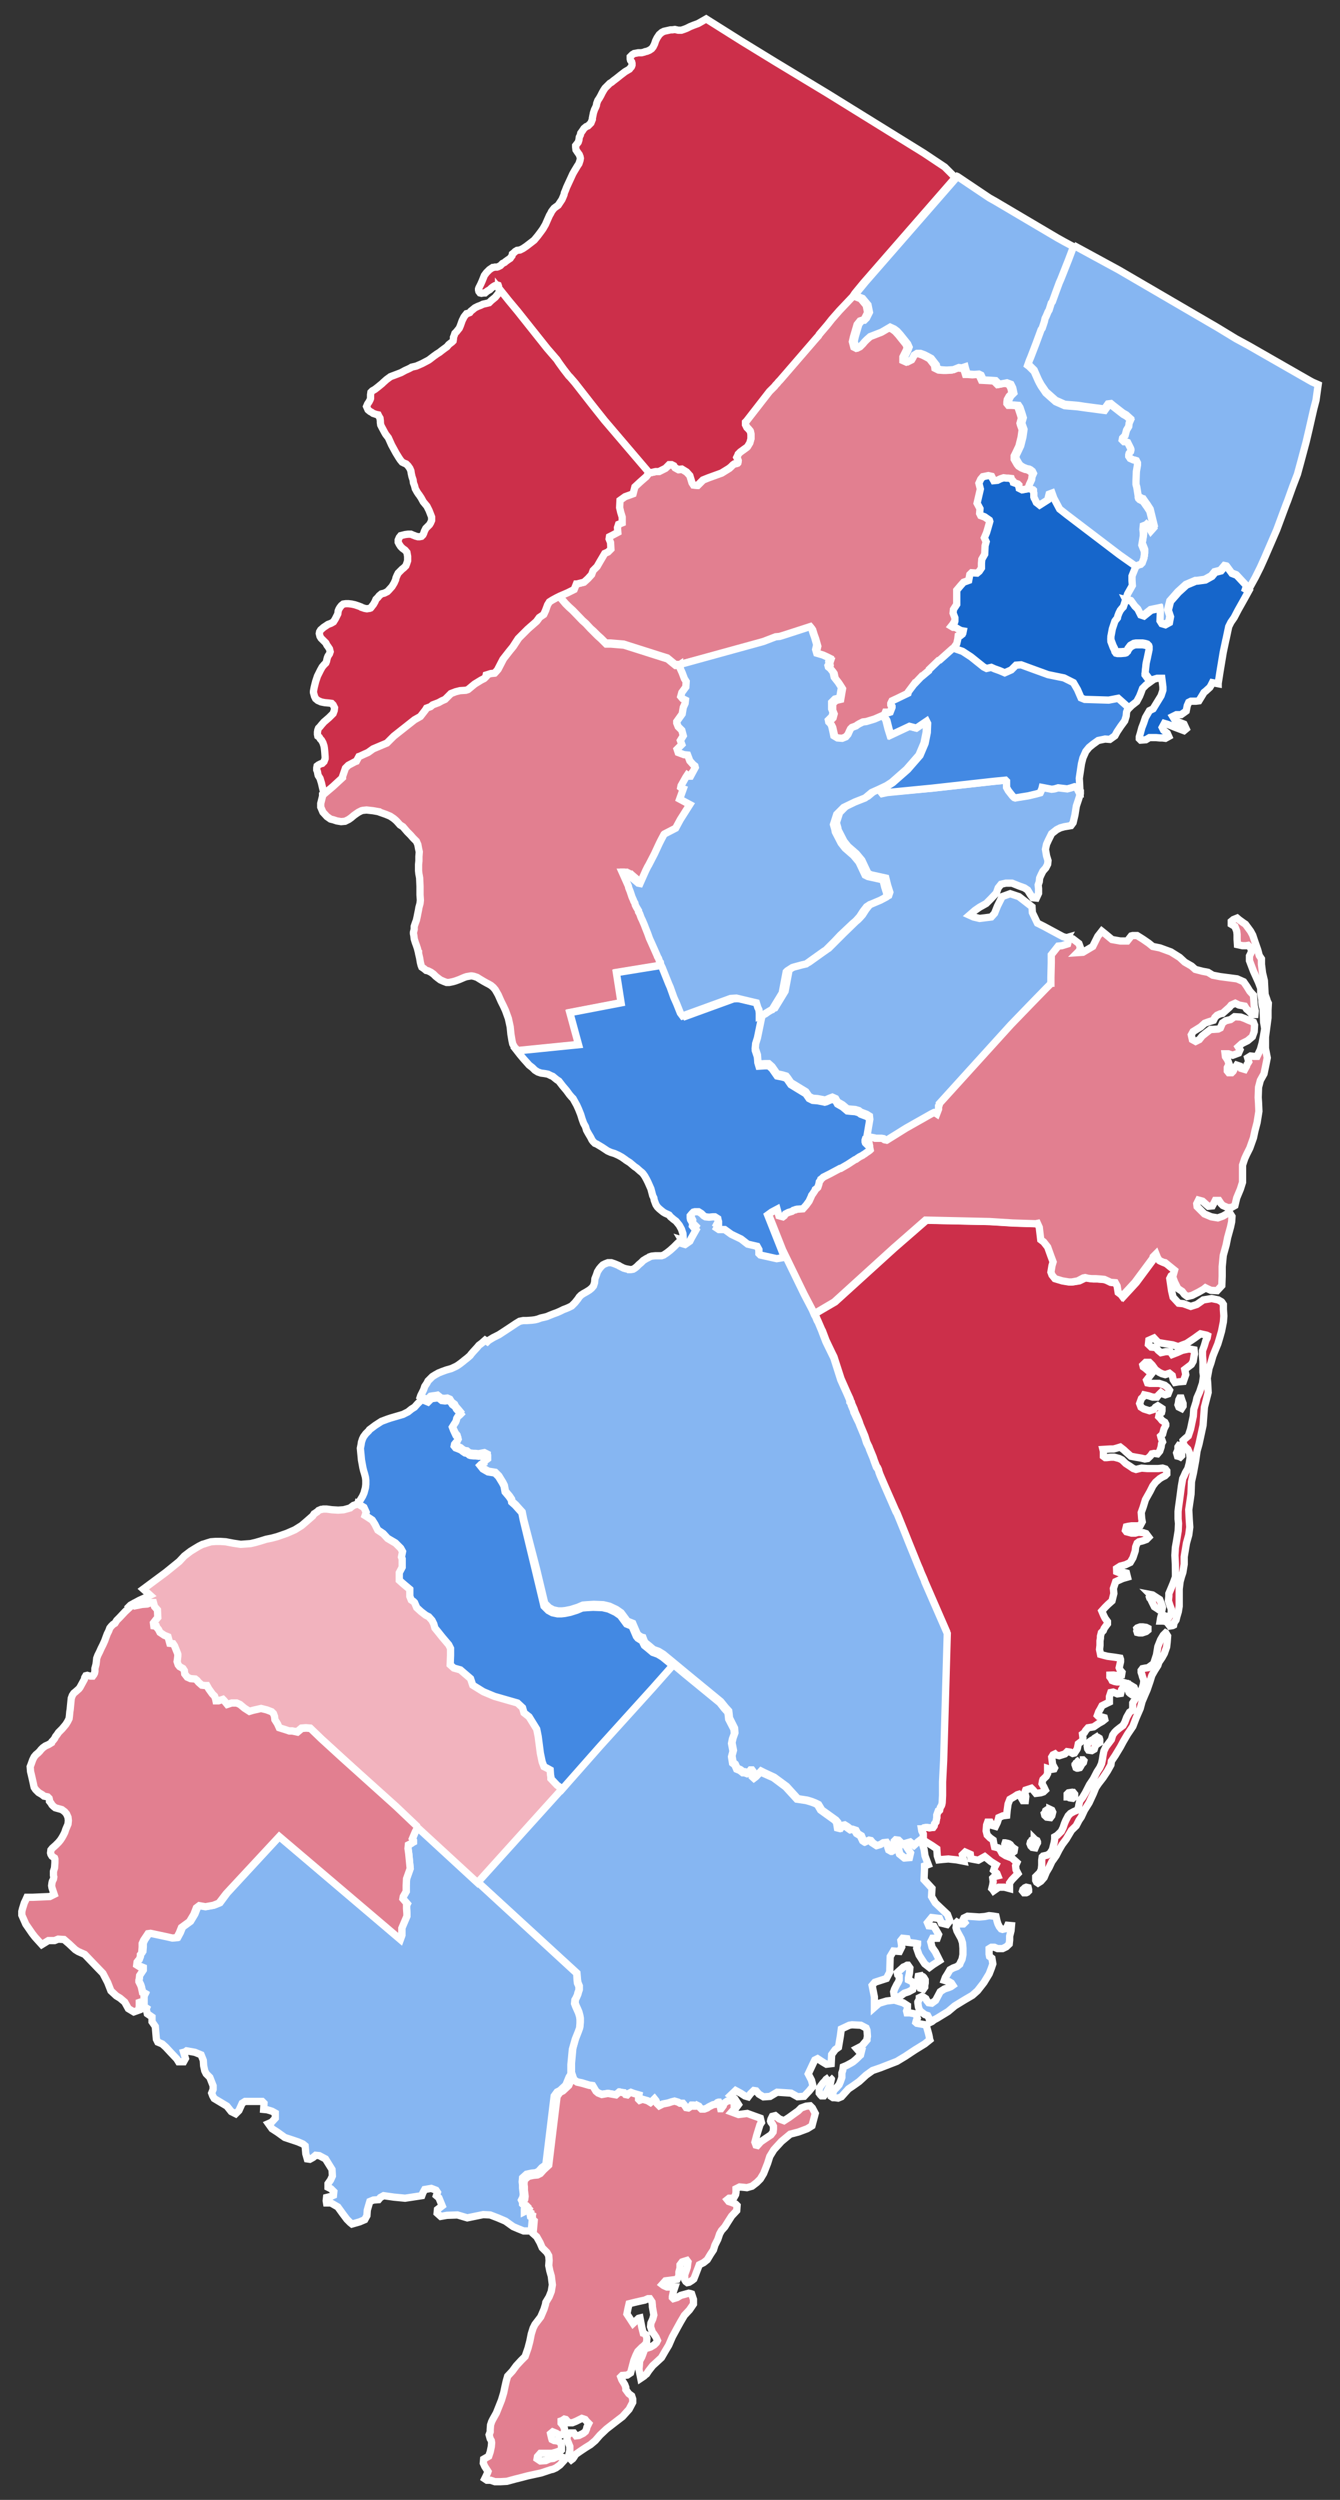 <?xml version="1.0" encoding="UTF-8" standalone="no"?>
<svg
   xmlns:dc="http://purl.org/dc/elements/1.1/"
   xmlns:cc="http://creativecommons.org/ns#"
   xmlns:rdf="http://www.w3.org/1999/02/22-rdf-syntax-ns#"
   xmlns:svg="http://www.w3.org/2000/svg"
   xmlns="http://www.w3.org/2000/svg"
   version="1.0"
   width="368.5"
   height="687"
   id="svg6528"
   xml:space="preserve"><rect width="100%" height="100%" fill="#333333" stroke="none"/><defs /><path
     d="m 184.969,457.25 -5.5,6.156 -14.344,15.875 -10.625,11.969 -23.281,25.812 27.438,25.156 0.156,1.875 0.125,0.75 0.375,0.906 0,1 -0.25,0.75 -0.125,0.5 -0.375,0.875 -0.281,0.5 -0.125,1 0.25,0.75 0.406,0.875 0.375,0.875 0.281,1.031 0.125,0.75 0,1 -0.125,1.25 -0.406,1.156 -0.75,2 -0.781,2.781 -0.375,4.156 0,2.625 0.656,1.875 0.906,0.625 1.281,0.25 2.031,0.625 0.906,0.125 0.906,1.531 0.656,0.5 1.031,0.375 1.656,-0.25 2.188,0.375 0.906,-0.75 0.125,0 0.375,0.125 0.75,0.125 0.375,0.5 0.531,0.125 0.375,-0.375 0.656,-0.281 0.781,0.281 1.406,0.375 -0.125,0.625 0,0.625 0.25,0.25 0.75,-0.25 1.406,0.375 0.781,0.5 0.656,-0.5 0.5,-0.5 0.406,0.5 0.25,0.75 0.625,0.625 1.031,-0.5 1.531,-0.25 0.906,-0.25 0.781,-0.156 1,0.281 0.5,0.25 0.781,0 0.531,0.625 0.375,0.625 0.656,0.125 0.656,-0.375 0.25,-0.375 0.375,0 0.25,0.25 0.25,0 0.375,-0.281 0.656,0.281 0.25,0.375 0.375,0.375 0.781,0 0.781,-0.25 0.375,-0.281 0.625,-0.25 0.625,-0.25 0.656,-0.125 0.656,-0.5 0.25,-0.125 0.125,0 0.406,0.875 0,0.375 0.125,0.5 0.125,0 0.625,-0.75 0.156,-0.375 0.375,-0.5 0.625,-0.375 0.5,-0.125 0.781,-0.125 0.656,0.875 0,0.75 0.125,0.625 1.031,-1.375 -1.031,-1.625 -1.188,-0.875 1.438,-1.375 1.406,0.75 1.156,0.75 0.875,0.25 0.656,-0.875 0.906,-0.875 0.625,0.094 0.781,0.906 1.25,0.75 1.812,-0.125 1.938,-1.156 3.844,0.25 1.781,1 1.812,-0.125 1.406,-1.5 1.031,-1.281 -0.406,-1.625 -0.906,-1.75 1.312,-2.781 0.5,-1.031 0.75,-0.375 1.531,1 0.906,0.531 1.312,-0.156 0.125,-2.5 1,-1.375 0.875,-0.625 0.531,-3.156 0.25,-1.875 2.188,-1.031 0.75,-0.125 2.438,0.125 1.438,0.75 0.25,0.625 0.125,1.656 -0.125,0.625 0,0.375 -1.406,1.656 -1.438,0.75 0.656,0.75 0.656,0 -0.25,1 -0.156,0.125 -0.625,0.625 -0.531,0.5 -0.75,0.625 -0.625,0.375 -1.156,0.625 -0.906,0.375 -0.125,0.906 -0.25,0.75 0,1.25 -0.406,1.156 -0.375,0.875 -0.781,0.875 -0.625,0.625 -0.5,1.281 -0.125,0.5 0.375,0.25 0.5,0 0.906,0.125 0.906,-0.375 1.031,-1.156 0.906,-1 1.125,-0.75 1.812,-1.281 1.906,-1.75 1.781,-1.281 2.188,-0.75 2.562,-1 1.938,-0.75 2.281,-1.375 2.688,-1.781 2.688,-1.656 1.406,-1.125 -0.125,-0.375 0,-0.25 -0.125,-0.625 -0.125,-0.5 -0.25,-0.906 -0.281,-1 -0.5,-0.5 -0.75,-0.125 -1.406,-0.25 -0.281,-0.25 0.125,-0.5 0.281,-0.625 -0.281,-0.875 -0.5,-0.375 -1.312,-0.25 -0.5,0 -0.25,0 -0.125,-0.5 0.25,-0.75 0,-0.75 -1.156,-0.75 -2.438,-0.75 -2.156,0.25 -2.062,0.625 -1.281,1.125 0,-2.875 -0.625,-3.156 0.75,-0.875 3.188,-1.031 0.906,-1.75 0.125,-4.281 0.906,-1.531 1.656,0.125 0.625,-1.25 -0.25,-1.75 0.5,-0.625 1.156,0.125 0.281,1 2.031,0.25 0.625,0.125 0,0.25 -0.25,1 0.656,1.875 0.906,1.406 0.656,1 1.281,1 1,-0.75 1.812,-1.156 -1.188,-2.375 -0.875,-1.25 -0.375,-1.5 0.5,-1 1.281,0 0.375,-1.031 -1.281,-2.25 -1.406,-0.125 -0.375,-0.875 1.156,-1.406 2.156,0.25 0.531,1.281 1.531,0.375 0.781,-1.031 -0.656,-1.75 -3.344,-3.156 -1.031,-1.75 0.125,-2.25 -2.188,-2.375 0.125,-2.906 0,-0.875 1.031,-0.375 L 254.375,510 l -0.25,-1.75 -0.531,-1.781 -0.375,-1 -0.75,0.625 -1.156,1 -1.156,-0.875 -1.438,0.375 0.25,0.781 1.188,1.75 -0.25,1.25 -1.312,0.156 -1.25,-1.031 -0.406,-1.5 0.531,-1.656 0,-0.25 -0.531,-0.5 -0.75,-0.125 -0.406,0.375 -0.125,1.406 -0.125,1.125 -0.5,0.25 -0.156,0 -0.5,-0.25 -0.25,-0.75 -0.125,-0.75 -0.375,-0.625 -0.906,0.125 -0.781,0.5 -1.031,0.25 -1.156,-0.75 -0.5,-0.625 -0.5,-0.125 -1.156,0.5 -0.375,-0.25 -0.656,-1.375 -1.031,-0.625 -0.531,-0.906 -0.875,-0.25 -0.375,0.125 -0.531,-0.375 -0.5,-0.375 -0.781,-0.5 -0.5,0.125 -0.656,0.75 -0.5,-0.125 -0.25,-1.5 -0.5,-0.625 -3.875,-2.781 -0.875,-1.5 -0.781,-0.375 -1.031,-0.375 -1.281,-0.375 -2.562,-0.375 -3.094,-3.375 -3.344,-2.5 -2.812,-1.25 -0.75,-0.375 -1.312,1.375 -0.5,0.375 -0.406,-0.375 0.156,-0.75 -0.156,-0.5 -0.25,-0.375 -0.375,0 -0.375,0.5 -0.5,0.25 -0.656,-0.25 -0.5,0 -0.781,-0.625 -0.906,-0.375 -0.5,-1.156 -0.625,-0.5 -0.281,-1.75 0.406,-1.5 -0.406,-2.156 0.25,-1.25 0.531,-1.406 -0.125,-1.25 -0.906,-1.75 -0.531,-1.031 -0.125,-1.125 -0.125,-0.75 -0.906,-1 -1.281,-1.625 -9.5,-7.781 -3.469,-2.906 z M 272,526.438 l -1.188,0.25 -1.5,0.125 -3.219,-0.219 -1.031,0.5 -0.25,0.5 0.5,0.75 -0.375,0.375 -1,0 -0.781,-0.5 -0.25,0.25 0.125,0.5 -0.125,0.781 0.25,0.875 0.531,1 0.625,1.125 0.375,1.156 0.125,1.5 0,1.75 -0.25,1.281 -0.5,1 -0.125,0.375 -0.75,0.625 -1.031,0.375 -0.906,0.5 -0.656,1.125 -0.625,1 -0.281,0.781 0.406,0.125 0.906,0.25 0.625,0.375 0.406,0.625 -0.531,0.375 -0.625,0.25 -1.156,0.375 -0.781,0.5 -0.375,0.25 -1.281,2.406 -1.031,0.75 -0.906,-0.125 -0.5,-0.625 -0.25,-0.5 -0.75,-0.5 -0.281,-0.125 -0.75,0.375 0,0.375 -0.406,0.781 0,0.25 0.156,1.125 0.25,0.75 0.375,0.5 1.156,0.875 0.75,0.25 0.406,0.781 0.25,1.125 0.531,-0.25 0.625,-0.5 0.781,-0.406 3.062,-1.875 1.812,-1.531 2.656,-1.625 2.188,-1.281 1.406,-1.25 1.781,-2.281 1.438,-2.375 0.625,-1.625 0.375,-1.125 -0.25,-1.531 -0.656,-0.5 -0.125,-0.625 0,-1.5 0.656,-0.406 0.781,0 0.875,0.375 1.406,0 1.031,-0.5 0.781,-0.75 0.125,-1.125 0,-1.031 0.375,-1.5 0.125,-1.406 -1.031,-0.094 -0.375,0.875 -1.062,0.25 -0.375,-0.125 -0.5,-0.625 -0.375,-0.75 -0.25,-0.781 -0.281,-1.25 -0.75,-0.125 L 272,526.438 Z m -22.562,13.625 -0.375,0.25 -0.625,0.25 -0.531,0.5 -0.75,0.656 -0.406,0.375 0.125,0.625 0.406,0.375 0,1 -0.25,0.625 -0.406,0.656 -0.625,1.25 -0.25,0.75 0.125,0.875 0.5,0.531 0.906,0 0.906,-0.656 0.5,-0.375 1.156,-0.375 1.156,-0.625 0.25,-0.875 -0.125,-0.906 -0.531,-0.5 -0.781,-0.375 0,-0.5 0.281,-1.375 0.125,-1.406 -0.531,-0.75 -0.25,0 z m 3.75,2.906 -0.656,0.125 -0.125,0.875 0.25,1 0.156,0.75 0.25,0.656 0.875,0.25 0.375,-0.531 0,-0.5 0.125,-0.625 0,-0.875 -0.375,-0.625 -0.25,-0.25 -0.625,-0.25 z m -25.125,27.844 -0.875,0.625 -0.375,0.5 -0.5,0.5 -0.656,0.875 -0.375,0.75 0,1.156 0.375,0.5 0.25,0.25 0.656,0 0.625,-0.75 0.5,-1.031 0.531,-1 0.375,-1.75 -0.406,-0.5 -0.125,-0.125 z"
     id="Atlantic"
     style="fill:#86b6f2;stroke:#ffffff;stroke-width:2" /><path
     d="m 254.781,335.344 -8.844,7.688 -16.25,14.75 -5.625,3.281 0.25,0.469 0.406,1 0.25,0.531 1.031,2.375 0.156,0.25 1,2.656 1.688,3.531 0.5,1 1.938,6 1.781,4.031 0.656,1.406 0.125,0.375 0,0.25 0.281,0.375 0.125,0.5 0.625,1.406 0.156,0.5 0.25,0.625 0.5,1.125 0.25,0.625 0.25,0.625 0.25,0.781 1.312,3.125 0.5,1.625 0.281,0.625 0.375,0.75 0.125,0.375 1,2.406 0.281,0.875 0.625,1.625 0.281,0.375 0.25,0.531 0.125,0.5 0.25,0.75 1.188,2.781 3.188,7.25 0.281,0.5 1.781,4.438 1.406,3.5 2.594,6.438 0.375,0.875 0.125,0.25 0.375,1 0.781,1.75 0.125,0.375 6.188,14.219 -0.969,34.875 -0.25,5.906 0,1.281 0,2.375 -0.125,2 -0.125,0.5 -0.125,0.25 -0.25,0.5 -0.125,0.25 -0.125,0.5 -0.125,0.125 -0.125,0.656 -0.375,1.125 0,0.75 -0.156,0.5 -0.125,0.625 -0.375,0.531 -0.125,0.625 -0.25,0.375 -1.031,0.125 -0.656,-0.125 -0.375,0 -0.531,0.125 -0.25,0.25 -0.375,0 0.125,0.625 0.375,0.75 0,1.156 -0.625,0.375 0.375,1 0.906,-0.375 1.812,1.125 1.281,0.875 0.125,1.906 0.375,1.125 1.156,-0.125 1.531,-0.125 2.312,0.25 1.938,0.375 -0.406,-1.781 0.781,-0.75 1.406,0.625 0.156,1.25 2.031,0.375 1.781,-1 1.688,1.375 1.406,0.875 -0.406,0.781 -0.25,0.75 0.906,0.875 0.25,0.625 -1.031,0.25 -0.375,0.375 0.125,1 L 273,518 l -0.25,1 0.25,0.25 0.25,0.375 1.438,-1 1.531,0 1.406,0.375 0,-1.5 0.625,-0.875 1.688,-1.75 -0.531,-1.031 -0.125,-1.125 0.375,-0.875 -1.406,-1.25 -1.656,-0.625 -1.031,-0.656 -0.531,-1 -0.5,-0.5 -1.031,-0.25 -0.25,-1.125 -0.125,-0.75 -0.875,-0.625 -0.781,-0.781 -0.281,-1.125 0.125,-1.625 0.281,-0.781 0.75,0 0.531,0.906 0.875,0.25 0.5,-1.031 0.25,-0.75 0.156,-0.625 1.156,-0.5 1.031,-0.125 0.125,-1.375 0.25,-1.75 0.5,-1.281 1.281,-0.75 0.75,-0.5 0.406,-0.125 0.5,0.625 0.656,1.125 0.656,0 0.125,-1.125 -0.281,-1.125 0.25,-0.656 1.562,-0.5 0.5,0.5 0.75,0.906 1.312,-0.156 0.75,-0.25 0.531,-0.5 -0.406,-0.875 -0.5,-0.875 0.125,-0.781 0.125,-0.375 0.906,-0.875 0.375,-0.75 0,-1.406 0.875,0.281 0.906,-0.156 0.125,-0.25 -0.531,-1 -0.25,-2 0.375,-0.625 0.531,-0.25 0.25,0.25 0.906,0.25 1.562,-0.5 0.625,-0.625 0.875,0.125 0.656,0.375 0.5,-0.125 0.656,-1 0.125,-0.281 0.25,-1.25 1.156,-0.875 0.125,-0.75 -0.125,-1.031 0.5,-0.375 0.375,-0.625 0.656,-0.75 1.531,-0.25 1.531,-1.031 0.906,-0.5 0.625,-0.5 -0.125,-0.5 -0.875,-0.25 -0.781,-0.125 -0.25,-0.25 0.375,-1.031 0.375,-0.625 0.531,-1 1.5,-0.75 0.531,-0.25 0,-1.5 0.375,-1.125 0.656,-0.125 1.156,0.5 0.906,-0.125 0.25,-1.031 0.25,-0.375 0.625,-0.375 0.375,-0.5 0.125,-0.5 -1.375,-0.375 -1.281,0 -0.656,-0.125 -0.656,-0.25 -0.25,-0.5 -0.375,-0.5 0,-0.5 1.031,-0.031 0.75,0.125 0.531,0 0.906,-0.125 0.125,-0.75 -0.531,-0.625 -0.25,-0.625 0.375,-1.656 0,-0.625 -0.125,-0.375 -1.562,-0.25 -1.906,-0.25 -1,-0.25 -0.906,-0.25 -0.281,-1.375 0.125,-1.125 0,-1.25 0.125,-0.75 0,-0.5 0.25,-1 0.531,-0.531 0.25,-0.625 0.531,-0.75 0.375,-0.5 0,-0.625 -0.656,-0.906 -0.375,-0.75 -0.531,-1.25 0.906,-1 0.781,-0.781 1.125,-1 0.5,-2.031 -0.125,-1.375 0.625,-1.875 1.938,-0.875 1.312,-0.375 -0.281,-1.125 -1.031,-0.25 -1.031,0.125 -0.625,-0.25 -0.031,-0.875 1.031,-0.656 1.438,-0.375 1.281,-0.625 0.75,-1.281 0.625,-1.875 0.125,-1.125 0.406,-1.031 0.5,-0.375 1.031,-0.25 1.031,-0.375 0.625,-0.625 -0.75,-1 -0.781,-0.25 -1.281,-0.125 -0.906,0.25 -1,0 -0.906,-0.25 -0.5,-0.125 -0.281,-0.375 0.25,-1 0.531,-0.125 0.906,-0.125 1.625,0 0.781,-0.125 0.531,-1 -0.156,-0.906 -0.125,-1.625 0.531,-1.5 0.625,-2.031 1.281,-2.281 0.75,-1.5 0.781,-1.031 1.156,-1 0.625,-0.375 0.781,-0.375 0.5,-0.5 0,-0.875 -0.375,-0.5 -0.781,-0.25 -1.156,0.125 -1.406,0 -1.656,0 -1.562,-0.125 -1.531,0.375 -0.75,-0.25 -0.906,-0.625 -1.156,-0.75 -1.031,-1 -0.75,-0.375 -1.406,-0.375 -0.906,0 -1.156,0.125 -0.406,0 -0.5,-0.375 0,-1.375 -0.125,-0.5 2.062,-0.125 0.875,0 0.906,-0.25 0.906,-0.281 1,0.781 0.531,0.5 1.406,1.25 1.312,0.25 1.5,0.25 1.031,0.25 0.781,-0.125 0.781,-0.75 0.375,-0.531 0.625,-0.125 0.906,0.125 0.625,-0.75 0.375,-1.125 0.125,-0.906 0.281,-0.5 -0.125,-0.375 -0.281,-0.75 -0.125,-0.5 0.531,-0.5 0.375,-1.406 0.5,-1 0,-0.375 -0.25,-0.5 -0.781,-0.5 -0.5,-0.625 -0.406,-0.406 0.125,-0.625 0.656,-0.5 0.125,-0.5 0,-0.625 -0.375,-0.25 -0.781,-0.5 -0.625,0.375 -0.5,0.625 -1.156,0.375 -1.562,-0.5 -0.781,-0.5 -0.375,-1 0.5,-1.375 0.531,-0.5 0.25,-0.5 1.156,0.25 1.156,0.375 1.156,0 0.375,-0.5 0.75,-0.75 0.531,0.375 0.656,0.25 0.75,-0.25 0.406,-1.031 -0.531,-0.75 -0.781,-0.625 -1.531,-0.5 -2.562,0 -0.625,-0.125 -0.281,-0.75 1.281,-1.656 -0.5,-0.625 -1.156,-1 -0.531,-0.375 -0.125,-0.5 0.781,-0.75 1.031,0 0.75,0.75 0.906,1.25 1.031,0.75 0.75,0.375 0.906,0.25 1.156,-0.375 0.781,0.625 0.25,1.125 0.5,0.781 0.906,-0.156 1.406,-0.125 0.656,-1.875 -0.281,-1.406 1.812,-1.375 0.5,-0.875 0.25,-1.531 0.125,-0.5 -0.125,-1.125 -1.406,-0.25 -1.812,0.375 -1.406,0.625 -1.375,0.531 -0.531,-0.781 -1.281,0 -1.281,0.281 -0.75,-0.625 -0.656,-0.781 -1.281,-0.125 -0.781,-0.75 0.125,-1.125 1.406,-0.625 1.188,1.25 2.281,0.375 1.688,0.25 1.531,0.5 1.25,-0.5 1.031,-0.375 1.312,-0.875 0.75,-0.5 1.031,-0.75 0.75,-0.531 1.688,0.375 0.25,0.125 -0.125,0.656 -0.375,0.75 -0.406,1.375 -0.5,1.375 0,1.375 0.125,1.625 0,2.906 0.156,1.031 -0.281,2 -0.375,1.125 -0.375,1.156 -0.781,1.75 -0.25,1.156 -0.625,2 -0.125,1.875 -0.375,1.75 -0.375,1.781 -0.625,1.875 -0.906,0.781 -0.531,0.5 0.125,1 0.406,0.625 0.781,0.75 0.5,1.156 0.125,1.25 -0.25,1.5 -0.375,1.406 -0.656,1.125 -0.375,0.875 -0.375,0.75 -0.375,2.125 -0.281,2.156 -0.25,1.875 -0.25,1.781 -0.125,1.125 0,2.031 0.125,1.25 -0.094,2.031 -0.406,2.5 -0.375,2.125 -0.125,2.125 0.125,2.406 0.031,2.531 0,1 -0.656,1.781 -0.781,1.875 -0.375,0.875 0,0.75 -0.125,1.25 0.406,1.25 0.375,1 0,1.156 -0.625,1 -0.781,-0.125 -0.875,-0.375 -0.531,0.375 -0.125,0.5 -0.125,0.781 0.656,0 0.875,0.094 0.5,0.406 0.656,0.875 0.781,-0.125 0.25,-0.125 0.125,-0.656 0.531,-0.75 0.25,-1 0.375,-1.25 0.25,-1.531 0,-4.75 0.25,-2.031 0.375,-1.375 0.375,-1.125 0.375,-2.281 0,-2.031 0.25,-1.5 0.375,-2.25 0.625,-2.25 0.281,-2.156 -0.156,-2.281 -0.125,-2.5 0.625,-4.281 0.125,-3.406 0.531,-2.375 0.625,-3.406 0.375,-2.656 0.531,-1.875 0.5,-2.281 0.625,-2.906 0.375,-5 1.031,-4.031 -0.125,-2.531 -0.125,-1.375 0.5,-2.781 0.5,-1.406 0.531,-1.875 0.5,-1.25 0.875,-2.125 0.5,-1.656 0.531,-1.875 0.5,-2.531 0.125,-1.625 -0.125,-1.781 0,-1.375 -0.406,-0.625 -0.125,-0.125 -0.875,-0.5 -1.812,-0.375 -2.312,0.375 -1.781,1.25 -1.656,0.531 -2.062,-0.75 -1.281,-0.125 -1.531,-1.656 -0.406,-1.75 -0.5,-3.375 0.375,-0.75 0.5,-0.375 0.281,0.875 0.5,-1.781 -2.562,-2.125 -0.5,-0.125 -1.156,-0.5 -0.531,-0.75 -0.375,-1.031 -0.781,0.781 -0.125,0.375 -4.844,6.531 L 309,356.25 l -0.25,-0.375 -0.781,-0.625 -0.25,-1.75 -0.531,-0.906 -1.281,-0.125 -0.625,-0.25 -1.031,-0.5 -1.031,-0.125 -1.406,-0.125 -1.125,0 -1.031,-0.125 -0.781,-0.219 -0.5,0.125 -1.562,0.75 -1.625,0.25 -0.906,0 -1.812,-0.25 -2.031,-0.625 -0.781,-1 -0.25,-0.75 0.25,-1.781 0.25,-1 -0.656,-1.625 -0.906,-2.5 -1.156,-1.375 -0.75,-0.656 -0.25,-2.5 -0.125,-0.875 -0.531,-1.156 -0.5,0.125 -6.312,-0.219 -6.281,-0.375 -17.656,-0.344 z m 69.656,48.844 -0.25,0.5 -0.125,0.875 -0.125,0.5 0.25,0.625 0.75,0.375 0.406,-0.625 0,-0.75 -0.281,-0.75 -0.25,-0.75 -0.375,0 z m -0.25,13.062 -0.25,0.375 0,0.781 -0.375,0.875 0.25,0.875 0.531,0.125 0.25,0.125 0.375,-0.375 0,-0.75 0.125,-0.781 -0.5,-1.125 -0.406,-0.125 z m -7.875,40.938 -0.25,0.625 0.125,0.375 0.25,0.25 0.281,0.625 0.375,0.75 0.375,0.75 0.781,0.5 0.531,0.375 0.781,-0.125 0.125,-0.625 -0.281,-0.875 -0.5,-1.25 -0.781,-0.5 -1.156,-0.75 -0.656,-0.125 z m -2.781,8.906 -0.781,0.281 -0.125,0.125 0.125,0.5 -0.125,0.25 0.125,0.375 0.531,0.125 0.781,0 1.125,-0.375 0.5,-0.406 0,-0.5 -0.5,-0.25 -0.875,-0.125 -0.781,0 z m 7.031,1.625 -0.656,0.656 -0.75,1.25 -0.75,1.875 -0.375,2.281 -0.781,2.406 -1.531,1.125 -0.906,0.125 -0.625,0.125 -0.375,0.5 0,0.5 0.25,0.75 0.125,0.5 0.375,1 -0.125,1.031 -0.375,1.25 -0.5,1.125 -0.625,0.75 -0.656,0.781 -0.781,1.25 0,1.25 -0.125,0.781 -0.75,0.5 -0.781,1.375 -0.531,1.406 -0.5,0.875 -1,0.75 -0.781,0.625 -0.5,0.5 -0.531,0.75 -0.375,1.25 -0.656,0.875 -0.875,1.156 -0.531,1.125 -0.25,1.281 -0.125,0.875 -0.25,1.25 -0.5,1.125 -0.75,1.156 -1.031,2 -1.031,1.531 -1.156,2.25 -0.75,1.25 -0.781,1 -0.25,1.031 -0.125,0.75 -0.375,0.75 -0.906,0.375 -0.906,0.5 -0.625,0.656 -0.656,1.25 -0.375,0.875 -0.375,1.125 -0.5,1.031 -1.156,1.125 -0.656,0.375 0,0.625 -0.125,0.875 -0.5,2 -0.656,1.031 -0.75,0.5 -1.156,0.25 -0.25,0.25 -0.125,0.875 0,1.406 -0.125,1.125 -0.375,0.875 -1.156,1.156 0,1 0.25,0.5 0.375,0.25 0.781,-0.5 0.906,-1.031 0.625,-1.5 0.75,-1.25 0.781,-1.656 0.375,-0.5 0.781,-1.125 0.781,-1.531 0.875,-1.5 1.125,-1.5 1.438,-2.406 1.281,-1.25 0.781,-1.5 0.625,-0.906 0.875,-1.875 1.281,-2.031 1.156,-2.5 0.656,-1.625 0.75,-1.125 1.281,-1.656 1.156,-1.75 1,-1.781 0.125,-1 1.031,-1.531 1.438,-2.375 0.75,-1.406 1.25,-2.125 1.438,-2.125 0.875,-2.281 1.156,-2.656 0.5,-1.875 0.75,-1.781 0.656,-1.5 0.781,-2.281 0.5,-1.625 0.781,-1.375 0.875,-1.375 0.281,-0.875 0.875,-1.281 0.625,-1.125 0.625,-1.781 0.156,-1.375 0.125,-1.656 -0.531,-0.875 z m -9.312,14.625 -0.531,0.25 -0.125,0.375 -0.25,0.125 0,0.625 0.125,0.375 0.25,0.25 0.406,0.281 0.5,-0.156 0.406,-0.5 0,-0.875 -0.156,-0.375 -0.625,-0.375 z m -9.844,14.094 -0.406,0.25 -0.25,0.281 -0.5,0.25 -0.531,0.375 -0.625,0.5 -0.125,0.75 0.125,0.75 0.25,0.375 0.906,0.125 0.656,-0.375 0.125,-0.375 0.125,-0.5 0.5,-0.5 0.781,-0.5 0,-0.781 -0.125,-0.375 -0.406,-0.25 -0.5,0 z m -4.469,6.188 -0.406,0.25 -0.375,0.531 -0.25,0.125 -0.25,0.5 0.25,0.75 0.25,0.125 0.25,0 0.531,-0.125 0.25,-0.375 0.25,-0.5 0.5,-0.531 0.125,-0.5 -0.25,-0.25 -0.875,0 z m -2.312,8.938 -0.781,0.125 -0.375,0.375 0,0.75 0.25,0 0.406,0.25 0.875,0.125 0.531,-0.5 0,-0.625 -0.406,-0.5 -0.5,0 z m -5.906,4.656 -0.75,0.125 -0.406,0.281 -0.125,0.5 -0.25,0.25 0.125,0.5 0.531,0.5 1.031,0.125 0.375,-0.5 0.25,-1 -0.25,-0.531 -0.531,-0.25 z m -4.312,8.094 -0.656,0.375 -0.125,0.25 -0.25,0.25 -0.125,0.5 0.25,0.625 0.375,0.375 0.781,0.125 0.375,-0.875 0.281,-0.5 0,-0.25 -0.156,-0.375 -0.5,-0.25 -0.25,-0.25 z m -7.969,1.125 -0.125,0.375 0,1.375 0.125,0.375 0.375,0.375 1.562,0.25 0.5,-0.375 0.125,-0.75 -0.375,-0.25 -0.531,-0.5 -0.25,-0.375 -0.375,-0.25 -0.406,-0.125 -0.625,-0.125 z m 5.781,12.188 -0.375,0.156 -0.375,0.375 -0.156,0.125 -0.125,0.375 0.406,0.5 0.625,0 0.281,-0.125 0.375,-0.375 0,-0.375 -0.125,-0.531 -0.531,-0.125 z"
     id="Ocean"
     style="fill:#cc2f4a;stroke:#ffffff;stroke-width:2" /><path
     d="m 293.6,257.6 1.4,0.4 1.7,1.3 0.4,1.1 -0.3,0.9 -0.5,0.5 1.5,-0.1 2.7,-1.6 1.4,-2.8 1.1,-1.4 1,0.8 1.8,1.5 2.3,0.4 1.9,0 1.1,-1.4 0.4,-0.1 1.2,0 1.6,1 1.6,1.1 1.1,0.9 2,0.4 3,1.1 2.4,1.5 1.4,1.3 1.9,1.1 1,0.9 1.9,0.5 1.6,0.3 1.3,0.8 2.1,0.4 4.6,0.6 1.8,0.8 0.9,1.3 0.8,1.3 1,1.1 0.1,1.3 0.1,1.6 0.3,1.4 -0.1,1 -0.8,0 -0.4,-0.5 -0.6,-0.6 -0.5,-0.4 -0.5,-0.8 -1.6,-0.3 -1,-0.5 -1.1,0.5 -0.5,0.6 -0.9,0.8 -1,0.9 -0.6,0.1 -0.9,0.4 -0.6,0.6 -0.4,0.8 -1.3,0.4 -1.1,0.4 -1.1,1 -2.1,1.3 -0.5,0.9 0.3,1.3 0.9,0.5 1,-0.5 0.8,-1 1,-0.8 1.3,-1 0.6,0 1.5,-0.1 0.6,-0.3 0.6,-1.4 0.9,-0.6 1.3,-0.3 1.1,-0.8 1.7,0.1 1.1,0.4 1.1,0.5 1.3,0.5 0.3,0.8 -0.1,1.8 -0.5,1.4 -1.3,1.1 -1.6,0.8 -1,0.9 0.5,0.8 -0.4,0.9 -1.6,0.6 -1.2,-0.4 -0.9,0 0.1,0.8 0.6,0.9 0.4,1.1 -0.5,1 0,0.9 0.4,0.5 0.8,0 0.4,-0.4 0.4,-0.8 0.6,-0.9 0.9,0.3 0.3,0.6 1,0.3 0.5,-0.9 0.1,-0.4 0.5,-0.8 -0.3,-1.1 0.8,-0.5 0.9,0.1 0.9,0 0.9,-1.9 0.5,-1.8 0.3,-1.6 0.4,-2.3 -0.3,-1.8 -0.1,-2.5 0,-1.1 -0.3,-1.1 -0.1,-0.9 0,-0.6 -0.3,-1.8 0,-1.3 -0.6,-1.6 -1.4,-3.1 -1.1,-2.9 0,-1.3 0.5,-1 0,-1 -0.9,-0.9 -0.6,0.1 -0.9,0 -1.4,-0.3 -0.1,-1.5 0,-1.3 -0.1,-0.9 -0.5,-1.3 -1,-0.6 0,-0.8 0.6,-0.5 1,-0.4 0.6,0.5 1.1,0.8 0.6,0.4 1.4,1.9 0.6,1.1 0.6,1.8 0.8,2.3 0.4,1.5 0.6,0.9 0,1.5 0.3,2.4 0.5,2.1 0.1,1.9 0.1,1.9 0.5,1.4 0.1,0.4 0.3,0.6 -0.1,1.9 0,2.1 -0.3,2.3 -0.4,3 0,3.1 0.5,2.6 -0.3,1.5 -0.1,0.5 -0.5,2.4 -1,1.8 -0.5,1.9 -0.1,2.8 0.1,1.5 0.1,2.3 -0.5,3.1 -0.6,2.3 -0.4,1.9 -1,2.8 -0.9,1.8 -0.5,1.1 -0.6,1.8 0,1.9 0,2.8 -0.6,1.9 -1,2.4 -0.5,2.1 -0.9,0.5 -1,0.1 -1.4,-0.6 -0.5,-0.5 -0.6,-0.9 -1,0 -0.3,0.6 -0.5,0.9 -1.1,0.1 -0.6,-0.5 -1,-0.9 -1.1,-0.3 -0.5,1 0.1,0.8 0.6,0.6 1.4,1.4 1.9,0.8 1.8,0.3 1.4,-0.5 1.4,-0.8 0.6,0.1 0.5,0.8 -0.1,1.5 -0.3,1.4 -0.8,2.9 -0.4,2 -0.8,2.9 -0.3,3.1 0,2.6 -0.1,2.6 -1.3,1.4 -1.7,-0.1 -0.9,-0.4 -0.6,-0.3 -0.5,0.4 -1.4,0.8 -1.8,0.9 -1.3,0.3 -0.8,-0.6 -0.6,-0.8 -1.2,-0.8 -0.9,-1.8 -0.5,-1.4 0.5,-1.8 -2.6,-2.1 -0.5,-0.1 -1.1,-0.5 -0.5,-0.8 -0.4,-1 -0.8,0.8 -0.1,0.4 -4.9,6.6 -3.5,3.8 -0.3,-0.4 -0.8,-0.6 -0.3,-1.8 -0.5,-0.9 -1.3,-0.1 -0.6,-0.3 -1.1,-0.5 -1,-0.1 -1.4,-0.1 -1.1,0 -1,-0.1 -0.8,-0.2 -0.5,0.1 -1.5,0.8 -1.6,0.3 -0.9,0 -1.8,-0.3 -2,-0.6 -0.8,-1 -0.3,-0.8 0.3,-1.8 0.3,-1 -0.6,-1.6 -0.9,-2.5 -1.1,-1.4 -0.8,-0.6 -0.3,-2.5 -0.1,-0.9 -0.5,-1.1 -0.5,0.1 -6.3,-0.2 -6.3,-0.4 -17.7,-0.4 -8.8,7.7 -16.3,14.8 -5.6,3.3 -0.6,-1.4 -2.3,-4.4 -5.4,-11.1 -4.6,-11.6 1.1,-0.8 1.5,-0.8 0.5,1.8 1.1,0.3 0.4,-0.3 0.3,-0.5 0.8,-0.4 1,-0.3 0.4,-0.3 0.5,-0.1 0.1,-0.1 0.4,-0.1 0.1,0 1.5,-0.1 0.9,-1 0.8,-1.1 0.6,-1.3 0.1,-0.3 0.3,-0.4 0.6,-0.9 0.1,-0.3 0.4,-0.3 0.3,-0.3 0.3,-0.9 0.1,-0.6 0.3,-0.4 0.1,-0.3 0.4,-0.3 0.3,-0.3 1.8,-0.9 2.8,-1.5 0.1,0 1.9,-1.1 2.1,-1.3 0.3,-0.1 0.4,-0.3 0.6,-0.4 0.8,-0.4 0.1,-0.1 0.5,-0.3 0.4,-0.3 0.6,-0.4 0.4,-0.3 0.1,-0.1 -0.1,-0.5 -0.3,-0.5 -0.5,-0.5 -0.1,-0.1 -0.3,-0.3 -0.1,-0.3 0,0.2 0.1,-0.3 0.3,-0.1 0.1,0 2.1,0.4 0.3,0.1 1.6,0 0.6,0.1 0.4,0.3 0.5,0.1 5.3,-3.3 6.9,-3.9 0.8,-0.4 0.1,0 0.1,-0.1 0.5,-1.3 0,-0.8 0.1,-0.1 0.1,-0.3 0,-0.3 19.7,-21.7 5.9,-6.1 3.9,-4 1,-1 0.1,-0.3 0.1,0 0,-1.6 0.1,-4 0,-1.9 0,-0.3 1.9,-2.4 1,-0.1 1.6,-0.5 0.7,-1.3 z"
     id="Monmouth"
     style="fill:#e27f90;stroke:#ffffff;stroke-width:2" /><path
     id="Bergen"
     d="m 295.199,67.4 -1.398,3.699 -2.102,5.301 -0.398,0.9 -1,2.699 -0.9,2.5 -0.301,0.4 -0.6,1.9 -0.301,0.5 -0.5,1.199 -0.299,0.6 -0.1,0.4 -0.102,0.5 -0.6,1.801 -0.299,0.398 -1.4,3.801 -1.5,3.9 -0.301,0.699 -0.5,1.4 0.4,0.301 0.9,0.898 0.5,0.5 1.1,2.5 0.301,0.602 0.5,0.898 0.898,1.301 0.4,0.6 2.701,2.4 2.5,1.1 3.6,0.301 2,0.299 5.299,0.701 1,-1.4 0.801,-0.1 0.6,0.5 2.701,2.1 0.898,0.5 1.102,1 -0.4,0.9 -0.1,0.9 -0.602,1 -0.398,1.898 L 309,120 l -0.4,0.4 -0.1,0.5 0.5,0.5 0.4,0 0.299,0.1 0.301,0.1 0.301,0.6 0.5,1 0.1,0.301 0,0.199 -0.1,0.4 -0.102,0.1 -0.299,0.4 -0.1,0.4 0,0.4 0.398,0.6 0.9,0.4 0.5,0.1 0.301,0.1 0.299,0.6 0,0.602 -0.299,1.799 -0.1,2.6 0,0.602 0,0.299 0.1,0.4 0.1,0.301 0.4,2.5 0.1,0.398 0.199,-0.299 0.301,0.299 0.301,0.102 0.1,0.1 0.299,0.1 0.102,0.1 0.1,0 0.9,1.301 0.1,0.1 0.9,1.4 1.1,4.5 -0.801,0.9 -0.9,-1.5 -0.299,-0.301 -0.1,0.1 -0.801,0.301 -0.1,1 0.1,0.9 0,0.898 -0.4,2.5 0.6,1.5 0.102,0.301 0,0.9 -0.102,0.5 0,0.299 -0.1,0.301 -0.299,0.801 -0.102,0.299 -0.398,0.4 -0.4,0.1 -1,0.4 -0.4,0.9 -0.801,2 0,1.299 0.102,1.301 -1.301,2.301 -0.6,1.799 1.5,0.4 1,1.4 0.799,0.799 0.801,1.602 0.9,0.299 2,-1.6 2.4,-0.5 0.1,0.6 -0.1,2.801 0.5,0.799 1,0.301 1.1,-0.6 0.299,-1.6 -0.6,-1.801 0.6,-2.4 2.201,-2.5 2.199,-2 2.6,-1.1 0.4,0 2.201,-0.301 1.799,-1 0.9,-1.1 1.6,-0.4 1.1,-1.299 0.5,0.1 1.4,1.9 1.301,0.5 2.699,2.9 -0.299,0.898 0.898,0.5 0.4,-0.6 1.6,-2.9 1.4,-2.799 1.301,-2.9 0.299,-0.699 2.9,-6.701 2.6,-7 0.4,-1 1.4,-3.9 1.301,-3.398 0.898,-3.301 1.5,-5.6 L 360,118 361.301,112.301 361.9,110 362.5,105.699 360.9,105 360,104.5 343.4,95 l -3.5,-1.9 L 334.801,90 307.699,74.199 l -12.5,-6.799 z"
     style="fill:#86b6f2;stroke:#ffffff;stroke-width:2" /><path
     d="m 187.4,340.7 1,0.3 1.3,-0.9 0.4,-0.8 1.3,-2.3 -0.6,-0.6 -0.4,-0.5 0.1,-0.6 -0.3,-0.6 -0.3,-0.5 -0.1,-0.5 0,-0.6 0.5,-0.6 0.4,-0.4 0.4,-0.1 1,0 0.8,0.5 0.6,0.6 0.5,0.3 1,0.1 1,-0.1 0.6,0 0.8,0.5 0.1,0.5 0.1,0.3 0,0.9 -0.5,0.9 0.6,0.4 1.6,0 1.8,1.3 2.7,1.3 1.8,1.4 2.6,0.6 0.5,0.9 0,1.1 0.4,0.4 4.5,1 1.8,-0.3 0.3,-0.1 5.4,11.1 2.3,4.4 0.6,1.4 0.3,0.5 0.4,1 0.3,0.5 1,2.4 0.1,0.3 1,2.6 1.7,3.5 0.5,1 1.9,6 1.8,4 0.6,1.4 0.1,0.4 0,0.3 0.3,0.4 0.1,0.5 0.6,1.4 0.1,0.5 0.3,0.6 0.5,1.1 0.3,0.6 0.3,0.6 0.3,0.8 1.3,3.1 0.5,1.6 0.3,0.6 0.4,0.8 0.1,0.4 1,2.4 0.3,0.9 0.6,1.6 0.3,0.4 0.3,0.5 0.1,0.5 0.3,0.8 1.2,2.8 3.2,7.3 0.3,0.5 1.8,4.4 1.4,3.5 2.6,6.4 0.4,0.9 0.1,0.3 0.4,1 0.8,1.8 0.1,0.4 6.2,14.2 -1,34.9 -0.3,5.9 0,1.3 0,2.4 -0.1,2 -0.1,0.5 -0.1,0.3 -0.3,0.5 -0.1,0.3 -0.1,0.5 -0.1,0.1 -0.3,0.1 -0.4,1.1 0,0.8 -0.1,0.5 -0.1,0.6 -0.4,0.5 -0.1,0.6 -0.3,0.4 -1,0.1 -0.6,-0.1 -0.4,0 -0.5,0.1 -0.3,0.3 -0.4,0 0.1,0.6 0.4,0.8 0,1.1 -0.6,0.4 -0.8,0.6 -1.1,1 -1.1,-0.9 -1.4,0.4 0.3,0.8 1.2,1.8 -0.3,1.3 -1.3,0.1 -1.3,-1 -0.4,-1.5 0.5,-1.6 0,-0.3 -0.5,-0.5 -0.8,-0.1 -0.4,0.4 -0.1,1.4 -0.1,1.1 -0.5,0.3 -0.1,0 -0.5,-0.3 -0.3,-0.8 -0.1,-0.8 -0.4,-0.6 -0.9,0.1 -0.8,0.5 -1,0.3 -1.1,-0.8 -0.5,-0.6 -0.5,-0.1 -1.1,0.5 -0.4,-0.3 -0.6,-1.4 -1,-0.6 -0.5,-0.9 -0.9,-0.3 -0.4,0.1 -0.5,-0.4 -0.5,-0.4 -0.8,-0.5 -0.5,0.1 -0.6,0.8 -0.5,-0.1 -0.3,-1.5 -0.5,-0.6 -3.9,-2.8 -0.9,-1.5 -0.8,-0.4 -1,-0.4 -1.3,-0.4 -2.6,-0.4 -3.1,-3.4 -3.4,-2.5 -2.8,-1.3 -0.8,-0.4 -1.3,1.4 -0.5,0.4 -0.4,-0.4 0.1,-0.8 -0.1,-0.5 -0.3,-0.4 -0.4,0 -0.4,0.5 -0.5,0.3 -0.6,-0.3 -0.5,0 -0.8,-0.6 -0.9,-0.4 -0.5,-1.1 -0.6,-0.5 -0.3,-1.8 0.4,-1.5 -0.4,-2.1 0.3,-1.3 0.5,-1.4 -0.1,-1.3 -0.9,-1.8 -0.5,-1 -0.1,-1.1 -0.1,-0.8 -0.9,-1 -1.3,-1.6 -9.5,-7.8 -3.5,-2.9 -2.8,-2.3 -1.3,-0.8 -1.4,-0.5 -1.3,-1.1 -1,-0.8 -0.3,-0.6 -0.3,-0.8 -0.4,-0.1 -0.8,-0.5 -0.4,-0.5 -1.2,-2.8 -1.5,-0.6 -1.7,-2.3 -1.3,-0.9 -1.9,-0.9 -1.7,-0.4 -2.6,-0.1 -1.7,0.1 -1.3,0.1 -1.4,0.6 -1.9,0.6 -1.5,0.3 -0.9,0.1 -1.1,0 -1.4,-0.3 -1.1,-0.6 -0.6,-0.6 -0.6,-0.6 -2.2,-9.2 -3.6,-13.9 -0.4,-2 -1,-1.1 -0.8,-0.9 -1,-0.9 -0.1,-0.6 -0.6,-0.9 -1.1,-1.3 -0.3,-1.6 -0.4,-0.8 -1.1,-1.8 -1,-1 -1.9,-0.3 -1.4,-0.8 -0.8,-1 0.1,-0.8 0.8,-0.4 0,-0.5 0.6,-0.3 0.4,-0.3 0,-0.6 -0.8,-0.4 -1.6,0.3 -0.9,-0.1 -0.5,0 -0.9,-0.1 -0.3,-0.1 -0.6,-0.5 -0.7,-0.1 -0.6,-0.4 -0.5,-0.4 -0.7,-0.3 -0.8,-0.3 -0.4,-0.5 0.1,-0.5 0.4,-0.5 0.3,-0.3 0.3,-0.6 -0.1,-0.4 -0.5,-0.6 -0.7,-1.5 -0.3,-0.8 0.5,-0.8 0.4,-0.6 0.2,-0.5 0.1,-0.5 0.3,-0.5 0.5,-0.4 0.3,-0.3 -0.5,-0.6 -0.7,-0.8 -0.3,-0.6 -0.8,-0.6 -0.5,-0.8 -0.7,-0.3 -0.8,0.1 -0.9,-0.1 -0.5,-0.4 -0.5,-0.4 -0.5,0.1 -0.8,0.1 -0.6,0.1 -0.9,0.9 -1.9,-0.8 0.1,-0.3 0.4,-0.8 0.4,-0.8 0.3,-0.9 0.6,-0.9 0.3,-0.6 0.7,-0.7 0.5,-0.5 0.8,-0.5 0.9,-0.5 1,-0.4 1.1,-0.4 1.4,-0.4 1.3,-0.6 0.5,-0.3 0.7,-0.5 0.9,-0.7 0.1,-0.1 0.9,-0.7 0.8,-0.7 0.2,-0.3 0.6,-0.7 1.1,-1.2 0.5,-0.6 0.8,-0.6 0.9,-0.8 0.6,0.4 0.3,-0.3 1.3,-0.8 1.6,-0.8 2.6,-1.7 2.1,-1.4 1,-0.6 1,-0.2 0.3,0 0.7,0 1.4,-0.1 0.8,-0.1 0.8,-0.2 0.8,-0.3 0.9,-0.2 0.8,-0.2 0.7,-0.3 1,-0.4 1.1,-0.4 0.9,-0.4 0.8,-0.4 0.8,-0.3 0.7,-0.3 0.8,-0.4 0.4,-0.4 0.5,-0.5 0.4,-0.5 0.4,-0.5 0.4,-0.6 0.5,-0.5 0.6,-0.4 0.9,-0.5 0.8,-0.5 0.6,-0.5 0.5,-0.6 0.3,-0.9 0.1,-1.1 0.4,-1 0.3,-0.9 0.5,-0.8 0.5,-0.6 0.5,-0.5 0.6,-0.3 0.8,-0.3 0.9,0 0.9,0.3 1.2,0.5 0.1,0.1 1.2,0.6 0.7,0.2 0.6,0.1 0.1,0.1 0.6,0 0.6,-0.1 0.5,-0.3 0.5,-0.4 0.1,-0.1 0.5,-0.5 0.6,-0.5 0.6,-0.6 0.8,-0.5 0.8,-0.4 0.1,-0.1 0.6,-0.2 1,-0.1 1,0 0.7,0 0.6,-0.2 0.9,-0.6 0.9,-0.7 1,-0.9 1,-1 1.1,-1 z"
     id="Burlington"
     style="fill:#86b6f2;stroke:#ffffff;stroke-width:2" /><path
     d="m 115.8,384.5 1.9,0.8 0.9,-0.9 0.6,-0.1 0.8,-0.1 0.5,-0.1 0.5,0.4 0.5,0.4 0.9,0.1 0.8,-0.1 0.7,0.3 0.5,0.8 0.8,0.6 0.3,0.6 0.7,0.8 0.5,0.6 -0.3,0.3 -0.5,0.4 -0.3,0.5 -0.1,0.5 -0.2,0.5 -0.4,0.6 -0.5,0.8 0.3,0.8 0.7,1.5 0.5,0.6 0.1,0.4 -0.3,0.6 -0.3,0.3 -0.4,0.5 -0.1,0.5 0.4,0.5 0.8,0.3 0.7,0.3 0.5,0.4 0.6,0.4 0.6,0.1 0.6,0.5 0.3,0.1 0.9,0.1 0.5,0 0.9,0.1 1.6,-0.3 0.8,0.4 0,0.6 -0.4,0.3 -0.6,0.3 0,0.5 -0.8,0.4 -0.3,0.3 0.8,1 1.4,0.8 1.9,0.3 1,1 1.1,1.8 0.4,0.8 0.3,1.6 1.1,1.3 0.6,0.9 0.1,0.6 1,0.9 0.8,0.9 1,1.1 0.4,2 3.5,14.5 2.2,9.2 0.6,0.6 0.6,0.6 1.1,0.6 1.4,0.3 1.1,0 0.9,-0.1 1.5,-0.3 1.9,-0.6 1.4,-0.6 1.3,-0.1 1.7,-0.1 2.6,0.1 1.7,0.4 1.9,0.9 1.3,0.9 1.7,2.3 1.5,0.6 1.2,2.8 0.4,0.5 0.8,0.5 0.4,0.1 0.3,0.8 0.3,0.6 1,0.8 1.3,1.1 1.4,0.5 1.3,0.8 2.8,2.3 -5.5,6.2 -14.4,15.9 -10.6,12 -1.4,-1 -1.7,-1.8 0,-0.5 -0.1,-0.5 -0.1,-1.4 -0.9,-0.5 -0.8,-0.4 -0.5,-1.3 -0.5,-2.4 -0.6,-4.6 -0.4,-2 -2.1,-3.4 -1.4,-1.1 -0.4,-1.4 -1.4,-1.3 -6.3,-1.8 -3.1,-1.3 -2.9,-1.8 -0.6,-1.8 -2.8,-2.4 -1.8,-0.5 -1,-0.9 0.1,-2.6 0,-1.9 -0.5,-1 -1.7,-2 -1.2,-1.5 -0.9,-1.1 -0.3,-1.1 -0.5,-1 -0.9,-1 -0.8,-0.4 -1.3,-1 -1.2,-1.1 -0.6,-1.4 -0.3,-0.3 -0.6,-0.4 -0.4,-1 0,-2.2 -1.9,-1.6 -1,-0.9 0,-2.1 0.8,-1.5 0,-2.3 -0.2,-0.5 0.3,-1.5 -0.5,-0.9 -1.4,-1.4 -2.2,-1.3 -1.2,-1.3 -1.5,-1 -0.8,-1.6 -0.7,-1.1 -1.2,-0.8 -0.8,-0.5 0.3,-0.9 -0.6,-1.3 -1.7,-1 0.2,-0.2 0.6,-0.8 0.6,-1 0.4,-0.9 0.3,-1.1 0.1,-0.4 0.1,-0.9 0,-1.1 -0.1,-0.8 -0.2,-0.8 -0.3,-1 -0.2,-0.8 -0.2,-1.1 -0.2,-1.1 -0.1,-1.1 -0.1,-1 -0.1,-1.1 0.2,-1 0.1,-0.7 0.3,-0.9 0.3,-0.6 0.6,-0.8 0.8,-0.8 0.2,-0.3 0.4,-0.3 1.2,-0.9 1.7,-1.1 1.6,-0.6 0.9,-0.3 1.7,-0.5 1.7,-0.5 1.4,-0.7 1,-0.8 0.8,-0.5 0.8,-0.9 0.8,-0.8 0.2,-0.5 z"
     id="Camden"
     style="fill:#4389e3;stroke:#ffffff;stroke-width:2" /><path
     d="m 157.2,569.7 0.6,1.9 0.9,0.6 1.3,0.3 2.1,0.6 0.9,0.1 0.9,1.5 0.6,0.5 1,0.4 1.7,-0.3 2.2,0.4 0.9,-0.8 0.1,0 0.4,0.1 0.8,0.1 0.4,0.5 0.5,0.1 0.4,-0.4 0.6,-0.3 0.8,0.3 1.4,0.4 -0.1,0.6 0,0.6 0.3,0.3 0.8,-0.3 1.4,0.4 0.8,0.5 0.6,-0.5 0.5,-0.5 0.4,0.5 0.3,0.8 0.6,0.6 1,-0.5 1.5,-0.3 0.9,-0.3 0.8,-0.2 1,0.3 0.5,0.3 0.8,0 0.5,0.6 0.4,0.6 0.6,0.1 0.6,-0.4 0.3,-0.4 0.4,0 0.3,0.3 0.3,0 0.4,-0.3 0.6,0.3 0.3,0.4 0.4,0.4 0.8,0 0.8,-0.3 0.4,-0.3 0.6,-0.3 0.6,-0.3 0.6,-0.1 0.6,-0.5 0.3,-0.1 0.1,0 0.4,0.9 0,0.4 0.1,0.5 0.1,0 0.6,-0.8 0.1,-0.4 0.4,-0.5 0.6,-0.4 0.5,-0.1 0.8,-0.1 0.6,0.9 0,0.8 0.1,0.6 -0.8,0.9 1.9,0.7 2.4,-0.3 2.2,0.8 1.4,0.5 0.3,1.2 -0.4,0.6 -0.9,2.9 -0.5,1.9 0.3,0.8 0.4,0.1 0.9,-1 1.3,-0.9 0.6,-0.4 0.9,-0.6 0.6,-0.8 0.1,-0.8 0,-0.8 -0.3,-0.6 -0.4,-0.5 -0.1,-0.3 0.1,-0.5 0.4,-0.8 0.4,-0.1 0.4,-0.1 1.1,0.9 1.3,0.5 1.4,-0.9 1.1,-0.8 1.4,-1 0.8,-0.8 1.4,-0.5 1.1,-0.1 0.6,0.6 0.8,1.5 -0.9,3.4 -1.3,0.8 -2.4,0.9 -2.3,0.6 -2.4,2 -2.1,2.3 -1.1,1.8 -0.6,1.9 -1.1,2.8 -0.9,1.5 -1,1 -1.3,1 -1.4,0.4 -0.9,-0.1 -1.1,-0.1 -1,0.5 0,1 -0.1,0.6 -0.5,0.9 -0.5,0.1 -0.8,0 -0.5,0.4 0.4,0.5 0.9,0.3 1,0.4 0.4,0.4 -0.1,1.4 -1.4,1.5 -0.9,1.4 -1,1.6 -0.9,1 -0.5,0.9 -0.5,1.5 -0.8,1.6 -0.4,1.3 -0.8,1.2 -0.9,1.5 -1,0.8 -1.2,0.6 -0.3,0.8 -0.5,1.3 -0.3,0.8 -0.4,1 -0.5,0.4 -0.8,0.5 -0.5,0.1 -0.4,-0.3 -0.3,-0.5 0,-1.4 0.4,-1.1 0.3,-0.9 0.1,-0.9 0.1,-0.6 -0.3,-0.4 -1,0.3 -0.3,0.1 -0.6,0.8 0,0.9 -0.3,1.1 0,1 -0.5,1 -3.2,0.4 -0.9,1 0.4,0.3 0.9,0.4 1.3,0 0.9,0 -0.4,1.2 -0.3,1.4 0,0.3 0.3,0.3 1,-0.3 1,-0.6 2.2,-0.6 0.5,0.1 0.3,0.1 0.5,1.5 0,1.3 -1.1,1.6 -1.4,1.5 -1,1.7 -1,1.8 -1.3,2.4 -1,2.3 -0.9,1.5 -1.1,1.9 -1.4,1.3 -1,0.9 -1.1,1.4 -0.6,0.9 -0.4,0.3 -0.3,0.3 -0.9,0.6 -0.5,-2.5 0.1,-0.9 0.1,-1.4 0.6,-1.1 0.3,-0.8 0.5,-1.4 1.6,-0.5 1,-0.6 0.6,-0.6 0.3,-0.6 -0.4,-0.9 -0.6,-0.9 -0.4,-0.5 -0.5,-1.5 0.1,-1 0.5,-1.1 0.3,-1.1 -0.3,-1.7 -0.1,-0.6 0,-0.4 -0.1,-0.9 -0.6,-0.9 -0.5,0 -0.9,0.4 -1.4,0.3 -1.3,0.3 -1.6,0.4 -0.3,1.3 -0.3,1.5 1.7,2.6 1.5,-1.4 0.4,-0.1 0.5,2.6 0.4,1.6 0.3,0.1 0.4,0.3 0.3,1 -0.1,1.1 -0.3,0.5 -0.5,0.5 -0.5,0.4 -1.1,1.1 -0.5,1 -0.6,1.5 -0.5,1.9 -0.4,1.5 -0.9,0.6 -1.4,0.1 -0.4,0.4 0.3,0.8 0.3,0.5 0.5,0.8 0.3,0.8 0,0.6 0.8,1.1 0.8,0.6 0.3,0.9 0,0.9 -1,1.9 -1.8,2 -2.6,2 -1.8,1.4 -1.8,1.7 -1.3,1.5 -1.3,1.1 -1.3,0.8 -1.5,1 -1.3,0.9 -0.5,0.8 -0.3,0.4 -0.4,0.3 -0.8,-0.8 0.4,-1.8 0,-1.1 -0.4,-1 -0.4,-0.9 0.1,-1.1 0.5,-0.4 0.3,-0.3 1,0 0.6,0.8 0.8,-0.1 1.2,-0.6 0.6,-0.5 0.3,-0.7 0.1,-0.5 0.5,-1 -0.1,-0.1 -0.5,-0.5 -0.4,-0.5 -0.9,-0.3 -1.6,0.8 -1,0.4 -1,0 -0.8,-0.9 -0.4,-0.1 -0.6,0.4 -0.3,0.1 0,0.6 0.5,0.6 0.4,0.8 0.1,0.6 -0.3,0.9 -1,0.5 -1,-0.6 -1,-0.4 -0.6,0.5 0.3,1.3 0.1,0.3 0.6,0.3 0.9,0.1 0.8,0.4 0.3,0.8 0,1.3 -0.1,0.1 -1.4,0.5 -1.1,0.3 -0.8,0 -2.4,0 -0.8,0.9 -0.1,0.6 0.9,0.6 1.5,-0.1 0.9,-0.4 0.3,-0.1 0.9,-0.1 0.6,-0.3 0.8,-0.3 1.1,0.3 0.3,1 -1,1.1 -1.1,0.8 -0.9,0.4 -0.5,0.1 -2.7,0.9 -1.4,0.3 -2.3,0.5 -1.9,0.5 -1.6,0.4 -2.2,0.6 -1.8,0.1 -1.5,0 -1.2,-0.4 -1,0 -0.6,-0.4 0.3,-0.6 0.5,-1.1 0.1,-0.3 -0.9,-1.4 -0.4,-0.9 0.1,-1.1 1.4,-0.8 0.4,-1.2 0.3,-1.4 0.1,-1.1 -0.1,-0.6 -0.3,-0.5 -0.3,-1.1 0.3,-0.8 0,-0.6 0.1,-1.3 0.3,-0.9 0.3,-0.6 1,-1.8 0.4,-1 1,-2.5 0.6,-2 0.4,-1.9 0.3,-1.3 0.4,-1.4 1.3,-1.4 1.1,-1.5 1.3,-1.4 1.1,-1.1 0.8,-2.3 0.5,-1.9 0.4,-2 0.5,-1.6 0.5,-1 1.6,-2.1 0.9,-2.1 0.4,-1.3 0.1,-0.6 0.9,-1.5 0.6,-1.5 0.3,-1.8 -0.3,-2.4 -0.4,-1.4 -0.3,-1.5 0.1,-1.4 -0.1,-1.3 -0.5,-0.9 -1.3,-1.3 -0.6,-1.4 -0.9,-1.6 -1,-0.9 0.3,-3.5 -0.5,-0.4 -0.1,-0.6 0.1,-0.5 -1.1,-0.6 -0.6,0.3 0,-0.6 0.4,-0.5 0.3,-0.4 -0.1,-0.1 -0.6,0 -0.5,-0.5 0,-0.5 -0.3,-0.7 0.4,-0.8 0.1,-0.8 -0.1,-0.9 -0.1,-0.8 0,-0.9 -0.1,-0.8 0.1,-1.1 1.1,-1 1.4,-0.3 1.1,-0.1 0.8,-0.4 0.9,-1 1.4,-1.3 2.3,-18.9 0.8,-1.1 0.8,-0.4 1.6,-1.5 0.9,-2.1 -0.1,-1.3 z"
     id="Cape_May"
     style="fill:#e27f90;stroke:#ffffff;stroke-width:2" /><path
     d="m 131.2,517.1 27.4,25.2 0.1,1.9 0.1,0.8 0.4,0.9 0,1 -0.3,0.8 -0.1,0.5 -0.4,0.9 -0.3,0.5 -0.1,1 0.3,0.8 0.4,0.9 0.4,0.9 0.3,1 0.1,0.8 0,1 -0.1,1.3 -0.4,1.1 -0.8,2 -0.8,2.8 -0.4,4.2 0,2.6 -0.5,0.8 -0.9,2.2 -1.6,1.5 -0.8,0.4 -0.8,1.1 -2.3,18.9 -1.1,0.8 -0.9,1 -0.8,0.4 -1.1,0.1 -1.4,0.3 -1.1,1 -0.1,1.1 0.1,0.8 0,0.9 0.1,0.8 0.1,0.9 -0.1,0.8 -0.4,0.8 0.3,0.6 0,0.5 0.5,0.5 0.6,0 0.1,0.1 -0.3,0.4 -0.4,0.5 0,0.6 0.6,-0.3 1.1,0.6 -0.1,0.5 0.1,0.6 0.5,0.4 -0.3,3.5 -2.1,0 -1.5,-0.6 -1.4,-0.6 -2.1,-1.5 -2.1,-0.9 -2.1,-0.8 -1.9,-0.1 -4.4,0.9 -2.7,-0.8 -2.9,0.1 -1.7,0.3 -1,-0.9 0.1,-1 1.3,-1 -0.9,-2.2 -0.7,-0.6 0.3,-0.9 -0.4,-0.6 -1.3,-0.5 -1.8,0.3 -0.5,0.9 -0.3,0.8 -4.6,0.7 -3.1,-0.3 -2.8,-0.4 -0.9,0.5 -0.5,0.6 -1.4,0.1 -1,0.4 -0.3,1 -0.4,1.4 -0.1,1.5 -0.6,1.1 -1.4,0.6 -2.1,0.6 -0.5,-0.4 -0.9,-0.9 -1.2,-1.6 -1.3,-1.8 -1.9,-1.1 -1.2,0 -0.1,-0.6 0.1,-0.9 1.2,-0.3 0.7,-0.3 0.1,-1 -0.8,-0.8 -0.8,-0.4 0,-1 0.7,-1 0.5,-1.1 -0.1,-1.8 -1.8,-2.9 -1.7,-0.9 -1,-0.1 -0.7,0.6 -0.9,0.5 -0.7,-0.1 -0.4,-1.4 -0.2,-2.2 -0.6,-0.5 -1.4,-0.6 -1.8,-0.6 -1.8,-0.6 -2.1,-1.5 -1.4,-0.9 -1,-1.4 0.9,-0.4 1,-1.1 0,-1.4 -0.9,-0.5 -1.3,-0.4 -1,-0.1 0.1,-1.7 -0.5,-0.5 -1.8,0 -2.9,0 -0.8,0.5 -0.4,0.9 -0.5,1.1 -0.9,0.9 -1.2,-0.6 -1.2,-1.5 -3.5,-2.1 -0.4,-0.7 -0.3,-0.8 0.4,-1 0,-1 -0.9,-2.3 -1,-1 -0.4,-0.8 -0.3,-1.4 -0.1,-1.5 -0.6,-1.5 -1.7,-0.7 -2.3,-0.4 -0.4,0.3 -0.4,0.1 0.5,1.7 -0.5,0.9 -1.4,0 -0.5,-0.8 -1.8,-1.9 -1.2,-1.3 -1,-0.9 -1.2,-0.5 -0.4,-0.8 -0.3,-3.5 -0.9,-1.3 0,-1.3 -1.3,-0.9 -0.3,-1.3 0.4,-1 -0.6,0.6 -1.8,0.6 0,-0.5 0.1,-0.5 0,-1.2 0.3,-0.1 1,-0.1 0,-1.5 0.3,-0.6 -0.7,-0.4 -0.3,-1.4 -0.2,-0.6 -0.5,-1 0,-0.4 0.1,-0.4 0.1,-0.9 1,-1.5 0,-0.5 -1,-0.4 -0.8,-0.5 0.1,-0.8 0.3,-0.4 0.3,-0.3 0.3,-0.8 0,-0.5 0.4,-0.5 0.3,-0.3 0.1,-1.2 0,-1 0.4,-0.9 1.2,-1.8 0.7,-0.1 4.7,1 1.3,0.3 1.2,-0.1 0.7,-1.3 0.6,-1.5 2.2,-1.6 1.2,-2 0.7,-1.8 0.8,-0.6 1.7,0.3 2.2,-0.4 1.5,-0.6 2,-2.7 14.3,-15.5 33.3,28.2 0.4,-1.1 0,-2 1.4,-3.3 0,-0.6 -0.1,-1.4 0,-0.9 0.2,-0.4 -1.2,-1.4 0.1,-0.6 0.8,-1.4 0,-1.6 0.1,-1.9 1,-2.8 -0.4,-4.1 -0.2,-1.4 0.1,-1 0.8,-0.4 0.4,-0.3 0.2,-0.1 0,-0.4 -0.3,-0.5 0.8,-1.9 0.7,-1.3 16.3,15 z"
     id="Cumberland"
     style="fill:#86b6f2;stroke:#ffffff;stroke-width:2" /><path
     d="m 282.9,134.2 1.4,0.4 0.1,0.1 0,0.3 0.1,0.3 0,1.1 0.1,0.3 0.1,0.1 0.5,1.1 0.4,0.3 0.5,0.4 2.2,-1.4 0.4,-1.6 0.8,-0.3 0.5,1.4 0.8,1.5 0.8,1.5 1.9,1.5 14.6,11.1 4.4,3.1 -0.4,0.9 -0.8,2 0,1.3 0.1,1.3 -1.3,2.3 -0.6,1.8 -0.6,2.3 -0.4,0.4 -0.3,0.4 -0.1,0.1 -0.4,0.8 -0.3,0.8 -0.1,0.5 -0.4,0.5 -0.3,0.4 -0.1,0.3 -0.6,1.8 -0.3,1.6 -0.1,0.5 0,0.9 0.3,0.8 0.3,0.8 0.4,0.8 0.1,0.4 0.3,0.4 0.4,0.1 1,0 1.1,-0.1 0.3,-0.1 0.1,-0.1 0.3,-0.3 0.1,-0.3 0.3,-0.4 0.3,-0.4 0.1,-0.1 0.9,-0.5 0.6,-0.1 1.8,0 0.6,0.1 0.4,0.1 0.3,0.1 0.4,0.4 0.1,0.3 0,0.8 -0.5,2.4 -0.3,1.3 -0.3,2.8 1.4,1.9 -1.1,0.8 -1,1 -0.4,1.1 -0.4,1 -0.8,1.5 -1.4,1.1 -1.1,1.1 -2.8,-2.5 -2.6,0.5 -6.6,-0.2 -1,-0.4 -1,-2.3 -1.1,-1.9 -2.6,-1.3 -4.4,-0.9 -4.4,-1.6 -3,-1.1 -1.4,0.1 -1.3,1.3 -1.8,0.8 -1.4,-0.6 -1.4,-0.5 -0.9,-0.4 -1.3,0.3 -0.8,-0.4 -3.5,-2.8 -2.3,-1.5 -2.6,-0.9 1,-1.4 0.3,-1.3 0.1,-0.9 0.8,-0.4 0.5,-0.4 0.1,-0.5 -0.6,-0.1 -0.6,-0.3 -1,-0.6 -0.5,0 -0.5,-0.3 0.4,-0.5 0.6,-1 0,-1.3 -0.5,-1.3 0.1,-1 0.9,-1.4 0,-3.9 1.1,-1.3 0.8,-0.9 1.4,-0.5 0.3,-1.6 0.5,-0.5 1.5,0.1 0.6,-0.5 0.6,-0.9 0,-1.3 0.1,-1.1 0.8,-1.4 0.1,-2.3 0.3,-1.1 -0.5,-1.1 0.6,-1.4 0.3,-1 0.6,-2.1 -0.1,-0.3 -1.3,-0.9 -1.1,-0.4 -0.3,-0.6 0.1,-1.3 -0.8,-1.5 0.9,-3.9 -0.4,-1.6 0.5,-1.1 0.6,-0.8 1.5,-0.3 0.9,0.3 0.4,0.8 0.3,0.4 1,-0.1 0.8,-0.4 0.9,-0.3 0.8,0.1 0.5,0 0.8,0.1 0.1,0.3 0.4,0.4 0.1,0.4 0.3,0.2 0.9,0.3 0.3,0.3 0,0.4 0.1,0.5 0.8,0.4 1.8,-0.4 z"
     id="Essex"
     style="fill:#1666cb;stroke:#ffffff;stroke-width:2" /><path
     d="m 98.4,413.3 1.7,1 0.6,1.3 -0.3,0.9 0.8,0.5 1.2,0.8 0.7,1.1 0.8,1.6 1.5,1 1.2,1.3 2.2,1.3 1.4,1.4 0.5,0.9 -0.3,1.5 0.2,0.5 0,2.3 -0.8,1.5 0,2.1 1,0.9 1.9,1.6 0,1.9 0.4,1 0.6,0.4 0.3,0.3 0.6,1.4 1.2,1.1 1.3,1 0.8,0.4 0.9,1 0.5,1 0.3,1.1 0.9,1.1 1.2,1.5 1.7,2 0.5,1 0,1.9 -0.1,2.6 1,0.9 1.8,0.5 2.8,2.4 0.6,1.8 2.9,1.8 3.1,1.3 6.3,1.8 1.4,1.3 0.4,1.4 1.4,1.1 2.1,3.4 0.4,2 0.6,4.6 0.5,2.4 0.5,1.3 0.8,0.4 0.9,0.5 0.1,1.4 0.1,0.5 0,0.5 1.7,1.8 1.4,1 -23.3,25.8 -16.3,-15 -6.2,-5.8 -14.8,-13.6 -5.8,-5.3 -2.9,-2.8 -1.2,-0.1 -1.2,0.1 -1.2,1 -1.3,-0.2 -0.4,0 -1.7,0.4 -1.1,-0.4 -1.6,-0.5 -0.5,-1.1 -0.7,-1.1 -0.1,-0.9 -0.3,-0.8 -0.5,-0.5 -1.3,-0.5 -1.6,-0.4 -2.2,0.5 -1,0.3 -1.4,-0.9 -1.2,-1 -0.9,-0.4 -1.4,0 -1.2,0.4 -0.9,-1.1 -0.3,-0.3 -1.2,0.4 -0.7,0 -0.1,-0.5 -0.3,-0.8 -0.6,-0.6 -1,-1.4 -0.2,-0.8 -0.5,0 -0.9,-0.1 -0.9,-0.8 -0.4,-0.5 -0.5,-0.4 -1.3,-0.1 -0.9,-0.4 -0.7,-0.9 -0.1,-0.9 -0.4,-0.6 -0.9,-0.5 -0.4,-0.5 -0.3,-0.9 0.1,-0.6 0.1,-0.9 0,-0.5 -0.1,-0.3 -0.8,-2 -0.4,-0.6 -0.9,-0.1 -0.5,-1.8 -1,-0.4 -1.2,-0.8 -0.4,-0.8 -0.5,-0.6 -0.1,-0.3 -0.7,-0.1 -0.1,-0.8 0.7,-0.9 0.5,-0.6 -0.1,-2.1 -0.8,-0.9 -0.3,-1.1 -0.7,0 -1,0.4 -1.4,0.1 -2.1,0.4 -0.5,-0.4 0.3,-0.3 1.1,-0.6 0.2,-0.1 1.1,-0.6 2,-0.9 1,-0.5 -1.9,-1.7 6.2,-4.6 3.7,-3 1.4,-1.5 1.7,-1.3 1.3,-0.8 1,-0.6 1,-0.5 0.4,-0.1 0.9,-0.3 1,-0.3 1.3,-0.1 1.3,0 1.5,0.1 2.1,0.4 2,0.3 1.4,-0.1 1.3,-0.1 1.3,-0.3 1.4,-0.4 1.6,-0.5 1.5,-0.3 1.5,-0.4 2.6,-0.9 2.3,-1 1.6,-1 0.3,-0.2 1.4,-1.2 1.6,-1.4 0.4,-0.6 0.2,-0.1 0.4,-0.3 0.2,-0.1 0.4,-0.4 0.7,-0.3 0.2,0 0.4,-0.1 0.9,0 1.5,0.2 1.7,0.1 1.5,-0.1 1.1,-0.3 0.7,-0.2 0.1,-0.1 0.8,-0.6 1.2,-0.4 z"
     id="Gloucester"
     style="fill:#f2b3be;stroke:#ffffff;stroke-width:2" /><path
     d="m 309.6,164.8 1.5,0.4 1,1.4 0.8,0.8 0.8,1.6 0.9,0.3 2,-1.6 2.4,-0.5 0.1,0.6 -0.1,2.8 0.5,0.8 1,0.3 1.1,-0.6 0.3,-1.6 -0.6,-1.8 0.6,-2.4 2.2,-2.5 2.2,-2 2.6,-1.1 0.4,0 2.2,-0.3 1.8,-1 0.9,-1.1 1.6,-0.4 1.1,-1.3 0.5,0.1 1.4,1.9 1.3,0.5 2.7,2.9 -0.3,0.9 0.9,0.5 -1.1,2 -1.8,3.2 -1.1,2.1 -0.9,1.3 -0.6,1.2 -0.3,1.4 -0.4,1.9 -0.1,0.4 -0.7,3.3 -0.9,5.4 -0.5,3.2 0,0.1 -1.6,-0.3 -0.4,0.8 -0.3,0.5 -1.1,1 -0.5,0.4 -0.6,1 -0.8,1.3 -0.8,0.1 -1.4,0 -0.6,0.3 -0.4,0.9 -0.3,1.5 -1.4,1 -1.3,0 -1,0.5 0.6,1 1,0.5 1.5,0.6 0.6,1.3 -0.6,0.5 -0.8,-0.3 -0.8,-0.3 -0.8,-0.3 -2,-0.8 -1,-0.3 -0.6,1.1 0.4,0.8 1,0.8 0.4,0.9 -0.9,0.5 -0.8,-0.1 -0.7,0 -1.1,-0.1 -1.8,0 -1,0.6 -1.4,0.1 -0.4,-0.4 0,-0.5 0.3,-1 0.4,-1.5 0.5,-1.3 0.5,-1.5 1.1,-1.9 1,-0.5 1.1,-1.8 1.1,-1.8 0.5,-1.5 0,-0.9 -0.3,-2.4 -1.3,0 -1.3,0.4 -0.6,0.1 -1.4,-1.9 0.3,-2.8 0.3,-1.3 0.5,-2.4 0,-0.8 -0.1,-0.3 -0.4,-0.4 -0.3,-0.1 -0.4,-0.1 -0.6,-0.1 -1.8,0 -0.6,0.1 -0.9,0.5 -0.1,0.1 -0.3,0.4 -0.3,0.4 -0.1,0.3 -0.3,0.3 -0.1,0.1 -0.3,0.1 -1.1,0.1 -1,0 -0.4,-0.1 -0.3,-0.4 -0.1,-0.4 -0.4,-0.8 -0.3,-0.8 -0.3,-0.8 0,-0.9 0.1,-0.5 0.3,-1.6 0.6,-1.8 0.1,-0.3 0.3,-0.4 0.4,-0.5 0.1,-0.5 0.3,-0.8 0.4,-0.8 0.1,-0.1 0.3,-0.4 0.4,-0.4 0.7,-2 z"
     id="Hudson"
     style="fill:#1666cb;stroke:#ffffff;stroke-width:2" /><path
     d="m 153.8,163.9 1.7,2 1,1 1,0.9 2.7,2.8 0.9,0.8 1.3,1.4 0.9,0.9 1.1,1.1 1,0.9 1.3,1.3 1.3,0 3.6,0.3 10.4,3.3 1.6,0.5 2.2,1.8 1.3,0 0.9,1.1 0.5,1.1 0.6,1.6 0.5,0.8 -0.1,1.5 -1.1,1.5 -0.3,1.1 0.5,0.6 0.8,0.4 -0.1,0.9 -0.5,1.1 -0.3,1.8 -1.5,2.1 0,0.2 0.4,1 1,1 0.4,1.5 -0.8,1.3 0.4,1.1 -1.3,1.3 0.3,0.9 1.6,0.6 1,0.1 0.6,1.6 0.9,1 0.5,0.4 0.1,0.4 -1.3,2.4 -0.5,0 -0.4,-0.3 -0.4,0.6 -1.3,2.3 -0.1,0.5 0.4,0.3 0.3,0.1 -1,2.8 2.8,1.5 -2.6,4.1 -1.3,2.4 -3.1,1.6 -0.1,0.1 -0.8,1.5 -0.5,1 -1.3,2.8 -1.6,3.1 -0.3,0.5 -0.5,1 -1.6,3.6 -0.5,-0.1 -2.8,-2.4 -0.1,-0.1 -0.3,0 -0.4,-0.3 -0.3,-0.1 -0.1,0 -0.1,-0.1 -0.3,0 1.7,3.8 0.1,0.5 0.4,1 0.5,1.5 0.4,0.9 0.1,0.3 0.3,0.5 0.1,0.5 0.3,0.6 0.3,0.5 0.3,0.5 0,0.3 0.3,0.5 0.4,1.1 0.3,0.6 0.6,1.4 0.3,0.8 0.6,1.5 0.5,1.4 0.5,1.1 1.6,3.6 0.1,0.3 0.3,0.5 0.3,0.9 0.2,0.2 0.1,0.6 -12.9,2.1 1.3,8.3 -14.1,2.7 2.4,8.8 -16.9,1.7 -0.9,-0.9 -0.5,-0.9 -0.2,-0.9 -0.3,-1.8 -0.2,-2 -0.5,-2.3 -0.8,-2.2 -0.6,-1.3 -0.6,-1.2 -0.4,-0.9 -0.4,-0.9 -0.4,-0.7 -0.4,-0.7 -0.5,-0.6 -0.1,-0.1 -0.6,-0.5 -0.7,-0.4 -0.4,-0.2 -0.9,-0.5 -0.5,-0.3 -0.5,-0.3 -0.8,-0.5 -0.9,-0.3 -0.6,-0.1 -0.2,0 -0.6,0.1 -0.6,0.1 -0.6,0.2 -1.4,0.6 -1.1,0.4 -0.7,0.2 -1,0.2 -0.7,0 -0.8,-0.3 -0.9,-0.4 -0.8,-0.6 -0.5,-0.4 -0.6,-0.6 -0.7,-0.5 -0.8,-0.4 -0.5,-0.1 -0.6,-0.5 -0.6,-0.4 -0.2,-0.5 -0.2,-0.8 -0.2,-1.2 -0.3,-1.3 0,-0.4 -0.1,-0.1 -0.2,-0.8 -0.3,-0.9 -0.3,-0.8 -0.3,-1 -0.1,-0.9 -0.1,-0.5 0,-0.4 0.2,-0.8 0,-0.8 0.3,-0.9 0.3,-0.8 0.2,-0.9 0.4,-2 0.1,-0.6 0.3,-1.1 0.1,-0.9 -0.1,-1.5 0,-2.3 -0.1,-2.3 -0.1,-0.6 -0.1,-0.5 -0.1,-0.9 0,-1.7 0.1,-1 0,-1.2 0.1,-1.3 -0.2,-0.9 -0.2,-1.1 -0.4,-0.9 -0.9,-0.9 -0.7,-0.8 -0.9,-0.9 -1.2,-1.4 -0.8,-0.5 -0.8,-0.9 -0.4,-0.4 -0.6,-0.5 -0.9,-0.6 -1.2,-0.5 -1.7,-0.6 -0.1,-0.1 -1.7,-0.3 -1.8,-0.2 -1,0.1 -0.4,0.1 -0.8,0.4 -0.6,0.4 -0.7,0.5 -0.7,0.6 -0.7,0.5 -1,0.5 -1.1,0.1 -1.2,-0.2 -0.9,-0.3 -0.8,-0.2 -1,-0.7 -1.1,-1.2 -0.6,-1.4 0,-0.4 0,-0.6 0.2,-0.8 0.3,-1.2 0,-0.5 2.7,-2.3 2.6,-2.4 0.1,-0.3 0.8,-2.3 0.8,-0.8 1.9,-1 0.3,-0.1 0.7,-1.3 0.3,-0.1 1.3,-0.6 0.9,-0.4 1.4,-1 3.8,-1.6 1.9,-1.9 1.9,-1.5 3.8,-3 1.6,-0.9 1.4,-1.8 0.4,-0.5 1.1,-0.4 0.6,-0.5 0.8,-0.4 0.8,-0.3 0.9,-0.5 0.9,-0.4 0.1,-0.1 0.5,-0.5 0.5,-0.4 0.3,-0.3 0.4,-0.4 1.3,-0.5 1.2,-0.3 1.6,-0.1 0.6,-0.1 1.8,-1.5 1.8,-1.1 0.8,-0.4 0.5,-0.5 0.1,-0.5 1.3,-0.4 1,-0.1 0.8,-0.9 1.5,-2.9 1.8,-2.3 0.9,-1.1 1.5,-2.3 2.6,-2.6 2.4,-2.1 0.8,-1.1 1.1,-0.8 0.5,-1.1 0.4,-1.5 0.5,-0.8 0.8,-0.5 1.1,-0.6 0.9,-0.3 z"
     id="Hunterdon"
     style="fill:#e27f90;stroke:#ffffff;stroke-width:2" /><path
     d="m 182.5,265.2 0.4,0.8 1.8,4.5 0.4,0.9 1,2.8 0.8,1.8 1,2.5 0.6,0.8 13.2,-4.8 1.6,-0.1 5.5,1.3 0.4,1.3 0.3,0.6 0.1,0.9 0,1 -1.3,6.3 -0.5,1.6 -0.1,1.3 0.6,1.8 0.1,1.5 0.3,1 1.6,-0.1 1.1,0 0.9,0.8 1.4,2 1.5,0.3 1,0.3 0.4,0.5 0.9,1.3 4.1,2.5 0.9,1.3 1,0.5 1.3,0.1 1.6,0.3 0.4,0.1 0.4,-0.1 0.9,-0.4 0.8,-0.3 0.9,0.4 0.5,0.9 1.4,0.8 1.3,1.1 0.9,0.1 1.3,0.1 1,0.3 0.5,0.4 1.6,0.6 0.8,0.5 0.1,0.9 -0.8,4.7 -0.1,0 -0.3,0.1 -0.1,0.3 0,0.5 0.1,0.3 0.3,0.3 0.1,0.1 0.5,0.5 0.3,0.5 0.1,0.5 -0.1,0.1 -0.4,0.3 -0.6,0.4 -0.4,0.3 -0.5,0.3 -0.1,0.1 -0.8,0.4 -0.6,0.4 -0.4,0.3 -0.3,0.1 -2,1.3 -1.9,1.1 -0.2,0 -2.8,1.5 -1.8,0.9 -0.3,0.3 -0.4,0.3 -0.1,0.3 -0.3,0.4 -0.1,0.6 -0.3,0.9 -0.3,0.3 -0.4,0.3 -0.1,0.3 -0.6,0.9 -0.3,0.4 -0.1,0.3 -0.6,1.3 -0.8,1.1 -0.9,1 -1.5,0.1 -0.1,0 -0.4,0.1 -0.1,0.1 -0.5,0.1 -0.4,0.3 -1,0.3 -0.8,0.4 -0.3,0.5 -0.4,0.3 -1.1,-0.3 -0.5,-1.8 -1.5,0.8 -1.1,0.8 4.6,11.6 -0.3,0.1 -1.8,0.3 -4.5,-1 -0.4,-0.4 0,-1.1 -0.5,-0.9 -2.6,-0.6 -1.8,-1.4 -2.7,-1.3 -1.8,-1.3 -1.6,0 -0.6,-0.4 0.5,-0.9 0,-0.9 -0.1,-0.3 -0.1,-0.5 -0.8,-0.5 -0.6,0 -1,0.1 -1,-0.1 -0.5,-0.3 -0.6,-0.6 -0.8,-0.5 -1,0 -0.4,0.1 -0.4,0.4 -0.5,0.6 0,0.6 0.1,0.5 0.3,0.5 0.3,0.6 -0.1,0.6 0.4,0.5 0.6,0.6 -1.3,2.3 -0.4,0.8 -1.3,0.9 -1,-0.3 0.1,-0.2 0.4,-1 -0.1,-1.5 -0.4,-1.2 -0.6,-1.1 -0.9,-1.1 -0.8,-0.6 -0.1,-0.1 -0.6,-0.5 -0.4,-0.5 -0.2,-0.1 -0.9,-0.4 -0.5,-0.3 -0.5,-0.4 -0.6,-0.5 -0.5,-0.5 -0.4,-0.6 -0.2,-0.5 -0.3,-0.8 -0.1,-0.6 -0.3,-0.6 -0.5,-1.9 -0.4,-0.9 -0.4,-0.9 -0.4,-0.8 -0.5,-0.9 -0.5,-0.7 -0.3,-0.3 -0.5,-0.4 -0.9,-0.8 -0.6,-0.4 -1.3,-1.1 -1.1,-0.7 -0.1,-0.1 -1,-0.7 -0.9,-0.5 -1.1,-0.5 -1,-0.3 -0.9,-0.4 -1.5,-1 -1.5,-0.9 -0.5,-0.2 -0.4,-0.4 -0.1,-0.1 -0.3,-0.4 -0.4,-0.8 -0.6,-1 -0.5,-0.9 -0.3,-1 -0.5,-0.9 -0.4,-1.1 -0.4,-1.3 -0.6,-1.5 -0.5,-1.1 -1,-1.8 -0.4,-0.4 -0.6,-0.7 -0.8,-1.1 -1.1,-1.3 -1,-1.3 -0.6,-0.4 -0.5,-0.4 -0.6,-0.5 -0.5,-0.2 -0.8,-0.4 -0.5,-0.1 -0.6,-0.1 -0.8,-0.1 -0.9,-0.3 -0.8,-0.5 -0.1,-0.1 -0.6,-0.6 -0.9,-0.7 -1.6,-1.8 -0.5,-0.6 -0.5,-0.6 -0.7,-0.9 16.9,-1.7 -2.4,-8.8 14.1,-2.7 -1.3,-8.3 13,-2.1 z"
     id="Mercer"
     style="fill:#4389e3;stroke:#ffffff;stroke-width:2" /><path
     id="Middlesex"
     d="M 276.6,214.4 273.5,214.699 256.4,216.6 244,217.699 242.6,218 l -0.799,-1 -1.301,0.301 -1.801,1.5 -2.799,1.1 -3.1,1.5 -1.9,1.9 -0.9,2.799 0.4,1.4 0.1,0.6 1.6,3.1 1.1,1.4 2.301,2 1.5,1.801 1.699,3.6 0.801,0.4 4.1,0.9 0.5,2 0.6,1.898 -0.299,0.9 -1.5,0.801 -2.6,1.1 -0.301,0.1 -0.9,0.6 -0.299,0.4 -0.4,0.5 -0.301,0.4 -0.9,1.4 -0.799,0.9 -0.5,0.5 -0.5,0.398 L 232,256.5 230.4,258.1 230,258.5 l -2.1,2.1 -0.5,0.301 -4.9,3.5 -1.301,0.299 -2.199,0.602 -0.301,0.1 -1.398,0.9 -0.301,0.299 -1.1,5.801 -2.801,4.6 -0.299,0.1 -1.5,0.9 -0.4,0.301 -0.4,0.299 -0.9,0.301 -1.299,6.299 -0.5,1.602 -0.102,1.299 0.602,1.801 0.1,1.5 0.299,1 1.602,-0.1 1.1,0 0.9,0.799 1.398,2 1.5,0.301 1,0.299 0.4,0.5 0.9,1.301 4.1,2.5 0.9,1.301 1,0.5 1.301,0.1 1.6,0.299 0.4,0.102 0.398,-0.102 0.9,-0.398 0.801,-0.301 0.9,0.4 0.5,0.9 1.398,0.799 1.301,1.1 0.9,0.102 1.299,0.1 1,0.299 0.5,0.4 1.602,0.6 0.799,0.5 0.1,0.9 -0.799,4.701 2.1,0.398 0.301,0.102 1.6,0 0.6,0.1 0.4,0.299 0.5,0.102 5.299,-3.301 6.9,-3.9 0.801,-0.4 0.1,0 0.6,0.4 0.5,-1.299 0,-0.801 0.1,-0.1 0.102,-0.301 0,-0.299 L 278,281.6 283.9,275.5 l 3.9,-4 1,-1 0.1,-0.301 0.1,0 0,-1.6 0.1,-4 0,-1.9 0,-0.299 L 291,260 l 1,-0.1 1.6,-0.5 0.4,-1.5 -1.699,-0.5 -2.801,-1.5 -2.4,-1.301 -1.799,-0.9 -1.4,-2.898 -0.1,-1.602 -3.602,-2.799 -2.398,-0.801 -2.201,0.801 -1.299,2.6 -0.801,2 -0.9,1 -3.199,0.4 -1.701,-0.4 -1.1,-0.5 1.5,-1.301 1.301,-0.898 1.799,-1 L 272.5,247 274,245.4 274.5,244 l 0.801,-1 1.299,-0.301 1.701,0 2,0.801 1.398,0.5 0.9,0.6 0.801,1.301 0.6,0.799 1,0.102 0.6,-1.301 0,-1.301 -0.1,-1 0.301,-0.898 0.1,-1 0.4,-0.9 0.5,-1 0.799,-0.9 0.5,-1 0.1,-1 -0.398,-1.301 L 287.5,233.4 287.801,232 l 0.5,-1.1 0.898,-1.801 1.4,-1.1 1,-0.5 1.1,-0.301 1.801,-0.299 0.6,-0.801 0.5,-2.1 0.4,-2.5 0.6,-1.801 0.5,-1.6 0,-0.4 -0.299,-0.1 -0.4,-0.799 -0.4,-0.602 -0.4,-0.1 -0.9,0.301 -1.1,0.299 -2.5,-0.299 -1,0.299 -0.799,0.102 -2.602,-0.5 -0.1,0.398 -0.5,1.102 -1.1,0.299 -2.1,0.5 -3.1,0.5 -0.5,0.1 -0.301,-0.1 -0.5,-0.5 -1.1,-1.4 -0.5,-0.898 0,-1.602 -0.301,-0.299 z"
     style="fill:#86b6f2;stroke:#ffffff;stroke-width:2" /><path
     d="m 178.5,130 1.8,-0.4 0.9,0 1,-0.5 0.8,-0.4 1,-0.9 0.8,0 0.6,0.3 0.3,0.5 0.9,0.5 1,-0.1 1.3,0.8 0.9,1 0.3,1 0.3,0.9 0.4,0.6 1.1,0.1 1.5,-1.5 1.5,-0.6 3.6,-1.3 2.1,-1.3 0.4,-0.4 0.6,-0.6 0.3,-0.2 0.1,0 0.5,-0.1 0.3,-0.1 0.1,-0.1 0.1,-0.6 -0.1,-0.3 -0.3,-0.6 0.3,-0.6 0.1,-0.3 0.5,-0.5 1.8,-1.3 0.1,-0.1 0.1,-0.1 0.6,-1 0.4,-1.3 0,-0.3 0,-0.9 -0.1,-0.6 -0.1,-0.3 -0.5,-0.6 -0.4,-0.4 -0.4,-0.7 0,-0.8 0.3,-0.3 6.4,-8.2 1.4,-1.4 0.3,-0.4 0.4,-0.4 0.4,-0.5 0.4,-0.4 10.2,-11.8 0.3,-0.3 0.3,-0.5 2.3,-2.7 1.1,-1.4 2.1,-2.4 3.7,-3.9 2.1,0.8 1.5,1.8 0.3,1.5 0.1,0.5 -0.4,0.8 -0.4,0.8 -0.6,0.6 -0.4,0 -0.3,0.1 -0.8,1 -1,3.4 -0.3,1.3 0.4,1.5 0.6,0.3 0.6,-0.3 0.8,-0.8 0.5,-0.6 0.6,-0.6 0.9,-0.8 3.1,-1.2 2.4,-1.4 1.1,0.5 0.8,0.6 0.9,1 2,2.5 0.4,0.9 -0.3,0.8 -0.5,1 -0.4,0.8 0,1 0.9,0.4 1,-0.5 0.3,-0.5 0.4,-0.8 0.8,-0.5 0.9,0 1.1,0.4 0.8,0.4 1.1,0.6 1.4,1.8 0.1,0.8 1,0.5 1.4,0.1 0.6,0 1.6,-0.1 1.5,-0.6 0.8,0.1 0.9,-0.3 0.1,0.4 0.5,1.6 0.6,0 1.3,0.1 1.3,-0.1 0.6,0.3 0.6,1.3 1.9,0.1 1.5,0.1 1,1 2.1,-0.4 1.1,0.4 0.5,1 0.3,1.4 -0.8,0.8 -0.5,0.9 -0.1,0.7 0,0.4 0.4,0.5 1,0 1.3,0.1 0.4,0.6 0.6,1.8 0.3,1 -0.4,1.4 0.1,0.4 0.5,1.4 -0.3,2.1 -0.6,2.4 -0.9,1.9 -0.4,0.8 0,0.9 0.8,1.4 0.4,0.5 0.8,0.5 1,0.4 0.6,0.1 0.6,0.3 0.5,0.4 0.3,0.6 0.1,0.7 -0.1,0.8 -0.6,1.3 -0.4,1.1 -1.8,0.3 -0.8,-0.4 -0.1,-0.5 0,-0.4 -0.3,-0.3 -0.9,-0.3 -0.3,-0.1 -0.1,-0.4 -0.4,-0.4 -0.1,-0.3 -0.8,-0.1 -0.5,0 -0.8,-0.1 -0.9,0.3 -0.8,0.4 -1,0.1 -0.2,-0.4 -0.4,-0.8 -0.9,-0.2 -1.5,0.3 -0.6,0.7 -0.5,1.1 0.4,1.6 -0.9,3.9 0.8,1.5 -0.1,1.3 0.3,0.6 1.1,0.4 1.3,0.9 0.1,0.3 -0.6,2.1 -0.3,1 -0.6,1.4 0.5,1.1 -0.3,1.1 -0.1,2.3 -0.8,1.4 -0.1,1.1 0,1.3 -0.6,0.9 -0.6,0.5 -1.5,-0.1 -0.5,0.5 -0.3,1.6 -1.4,0.5 -0.8,0.9 -1.1,1.3 0,3.9 -0.9,1.4 -0.1,1 0.5,1.3 0,0.8 -0.6,1 -0.4,0.5 0.5,0.3 0.6,0 1,0.6 0.6,0.3 0.6,0.1 -0.1,0.5 -0.5,0.4 -0.8,0.4 -0.1,0.9 -0.3,1.3 -1,1.4 -3.7,3.3 -0.3,0.1 -2.6,2.5 -0.1,0.3 -1.8,1.5 -0.1,0 -1.8,1.9 -0.1,0 -1.8,2.4 -0.1,0.4 -3.1,1.5 -1.3,0.6 -0.3,0.6 0,0.4 0.3,0.5 0,0.3 -0.5,1.3 -0.3,0.1 -0.6,-0.1 -0.4,0 -0.4,1 -2.3,1 -1.3,0.4 -1,0.3 -0.9,0.1 -1,0.5 -0.5,0.3 -0.4,0.3 -1.1,0.4 -0.4,0.4 -0.3,0.6 -0.4,0.9 -0.6,0.8 -1,0.4 -1.3,-0.1 -1,-0.6 -0.3,-1.4 -0.3,-1.3 -0.3,-0.6 -0.5,-0.5 -0.1,-0.5 1,-1 0.3,-1.1 -0.4,-1 0,-1.8 0.9,-0.9 1.3,-0.3 0.5,-2.9 -0.9,-1.4 -1.1,-1.4 -0.3,-1.4 -0.8,-1 -0.5,-0.4 -0.1,-0.4 0.3,-0.5 -0.1,-0.6 0.3,-0.9 -0.8,-0.4 -1.1,-0.5 -1.7,-0.5 -0.3,-1 0.3,-1.3 -0.6,-2.1 -0.4,-1.1 -0.4,-1.3 -0.4,-0.5 -7.1,2.3 -1.3,0.4 -1.1,0.1 -3.4,1.3 -23.2,5.9 -1.3,0 -2.2,-1.8 -1.6,-0.5 -10.4,-3.3 -3.6,-0.3 -1.3,0 -1.3,-1.3 -1,-0.9 -1.1,-1.1 -0.8,-0.7 -1.3,-1.4 -0.9,-0.8 -2.7,-2.8 -1,-0.9 -1,-1 -1.7,-2 2.1,-0.9 1.8,-0.9 0.6,-1.5 0.1,0 2,-0.5 1.1,-1 1,-1.1 0.4,-1.1 1.1,-1.1 0.8,-1.4 1.3,-2.4 0.9,-0.4 0.8,-0.8 -0.1,-1.8 -0.4,-1 0.1,-0.6 0.6,-0.3 1.7,-0.9 -0.1,-1.3 0.3,-0.9 1,-0.4 0,-1.8 -0.3,-1 -0.3,-1.3 0.1,-2 1.4,-1 1.4,-0.5 0.8,-0.3 0.5,-1.9 1.4,-1.3 1.8,-1.4 0.8,-1 z"
     style="fill:#e27f90;stroke:#ffffff;stroke-width:2"
     id="Morris" /><path
     id="Passaic"
     d="M 263.301,48.5 238,77.5 l -2.301,2.801 -0.6,0.898 2.1,0.801 1.5,1.801 0.301,1.5 0.1,0.5 -0.4,0.799 -0.398,0.801 L 237.699,88 237.301,88 237,88.1 l -0.801,1 -1,3.4 -0.299,1.301 0.4,1.5 0.6,0.299 L 236.5,95.301 237.301,94.5 l 0.5,-0.6 0.6,-0.6 0.9,-0.801 3.1,-1.199 2.4,-1.4 1.1,0.5 0.799,0.6 0.9,1 2,2.5 0.4,0.9 -0.301,0.799 -0.5,1 L 248.801,98 l 0,1 0.898,0.4 1,-0.5 0.301,-0.5 0.4,-0.801 0.799,-0.5 0.9,0 L 254.199,97.5 255,97.9 256.1,98.5 l 1.4,1.801 0.1,0.799 1,0.5 1.4,0.1 0.6,0 1.6,-0.1 1.5,-0.6 0.801,0.1 0.9,-0.299 0.1,0.398 0.5,1.602 0.6,0 1.301,0.1 1.299,-0.1 0.602,0.299 0.6,1.301 1.9,0.1 1.5,0.1 1,1 2.1,-0.4 1.1,0.4 0.5,1 0.301,1.4 -0.801,0.801 -0.5,0.898 -0.1,0.701 0,0.4 0.4,0.5 1,0 1.299,0.1 L 280.5,112 l 0.6,1.801 0.301,1 -0.4,1.398 0.1,0.4 0.5,1.4 -0.299,2.1 -0.602,2.4 -0.898,1.9 -0.4,0.799 0,0.801 0.799,1.4 0.4,0.5 0.801,0.5 1,0.4 0.6,0.1 0.4,0.199 0.5,0.4 0.299,0.6 -0.398,0.9 -0.102,0.801 -0.6,1.299 -0.4,1.1 1.4,0.4 0.1,0.1 0,0.5 0.102,0.301 0,1.1 0.1,0.301 0.1,0.1 0.5,1.1 0.4,0.301 0.5,0.4 2.199,-1.4 0.4,-1.6 0.801,-0.301 0.5,1.4 0.799,1.5 0.801,1.5 1.9,1.5 14.6,11.1 4.4,3.1 1,-0.4 0.398,-0.1 0.4,-0.4 0.1,-0.299 0.301,-0.801 0.1,-0.299 0,-0.301 0.1,-0.5 0,-0.9 -0.1,-0.299 -0.6,-1.5 0.4,-2.5 0,-0.9 -0.1,-0.9 0.1,-1 0.799,-0.301 0.102,-0.1 0.299,0.301 0.9,1.5 0.801,-0.9 -1.102,-4.5 -0.898,-1.4 -0.102,-0.1 -0.898,-1.301 -0.102,0 -0.1,-0.1 -0.299,-0.1 -0.102,-0.1 -0.299,-0.1 L 313.1,137 313,136.699 l 0,-0.398 -0.4,-2.5 L 312.5,133.5 l -0.1,-0.4 0,-0.299 0,-0.602 0.1,-2.6 0.301,-1.799 0,-0.602 -0.301,-0.6 -0.301,-0.1 -0.5,-0.1 -0.898,-0.4 -0.4,-0.6 0,-0.4 0.1,-0.4 0.301,-0.4 0.1,-0.1 0.1,-0.4 0,-0.199 -0.1,-0.301 -0.5,-1 -0.301,-0.6 -0.299,-0.1 -0.301,-0.1 -0.4,0 -0.5,-0.5 0.1,-0.5 0.4,-0.4 0.301,-0.301 0.4,-1.5 0.6,-1 0.1,-0.898 0.4,-0.9 -1.1,-1 -0.9,-0.5 -2.701,-2.1 -0.6,-0.5 -0.799,0.1 -1,1.4 -5.301,-0.701 -2.1,-0.299 -3.6,-0.301 -2.5,-1.1 -2.701,-2.4 -0.4,-0.6 -0.898,-1.301 -0.5,-0.9 -0.301,-0.6 -1.1,-2.5 -0.5,-0.5 -0.9,-0.9 -0.4,-0.299 0.5,-1.4 0.301,-0.699 1.5,-3.9 1.4,-3.801 0.299,-0.4 0.6,-1.799 0.102,-0.5 0.1,-0.4 0.299,-0.6 0.5,-1.201 0.301,-0.5 0.6,-1.898 0.301,-0.4 0.9,-2.5 1,-2.701 0.398,-0.898 2.102,-5.301 1.398,-3.699 -2.6,-1.4 -1.799,-1 -17.102,-10.1 -1.6,-0.9 -1.799,-1.201 -7,-4.699 z"
     style="fill:#86b6f2;stroke:#ffffff;stroke-width:2" /><path
     d="m 114.9,502.1 -0.7,1.3 -0.8,1.9 0.3,0.5 0,0.4 -0.2,0.1 -0.4,0.3 -0.8,0.4 -0.1,1 0.2,1.4 0.4,4.1 -1,2.8 -0.1,1.9 0,1.6 -0.8,1.4 -0.1,0.6 1.2,1.4 -0.2,0.4 0,0.9 0.1,1.4 0,0.7 -1.4,3.3 0,2 -0.4,1.1 -33.3,-28.3 -14.6,15.7 -2,2.6 -1.5,0.6 -2.2,0.4 -1.7,-0.3 -0.8,0.6 -0.7,1.8 -1.2,2 -2.2,1.6 -0.6,1.5 -0.7,1.3 -1.2,0.1 -1.3,-0.3 -4.7,-1 -0.7,0.1 -1.2,1.8 -0.4,0.9 0,1 -0.1,1.2 0,0.4 -0.4,0.5 0,0.5 -0.3,0.8 -0.3,0.3 -0.3,0.4 -0.1,0.8 0.8,0.5 1,0.4 0,0.5 -1,1.5 -0.1,0.9 -0.1,0.4 0,0.4 0.5,1 0.2,0.6 0.3,1.4 0.7,0.4 -0.3,0.6 0,1.5 -1,0.1 -0.3,0.1 0,1.1 -0.1,0.5 0,0.5 -1.4,0.5 -1.5,-0.9 -1,-1.8 -1.3,-1.1 -1,-0.6 -1.5,-1.4 -0.9,-2.3 -1.3,-2.5 -2.7,-2.8 -2.3,-2.4 -1.8,-0.8 -0.8,-0.5 -1.7,-1.6 -1.4,-1.2 -1.6,-0.1 -1,0.4 -1.7,0 -1.8,1.1 -1.9,-2.1 -0.7,-0.9 -1.8,-2.6 -1.1,-2.5 0,-1 0.2,-0.8 0.5,-1.6 0.3,-0.6 0.4,-0.9 1.6,0 2.3,-0.1 2.4,-0.1 0.4,-0.2 0.4,-0.2 0.4,-0.2 -0.5,-1.5 -0.1,-0.3 -0.1,-0.6 0.1,-0.8 0.1,-0.4 0.3,-0.6 0.1,-0.6 -0.1,-0.4 0,-1.1 0.3,-1 0.1,-1.4 0,-1 -0.1,-0.3 -0.3,-0.2 -0.4,-0.3 -0.3,-0.5 -0.1,-0.4 0.1,-0.8 0.4,-0.5 0.9,-0.8 0.8,-0.8 0.5,-0.6 0.4,-0.6 0.4,-0.7 0.4,-0.8 0.3,-0.9 0.6,-1.4 0.1,-1 -0.1,-0.9 -0.4,-0.9 -0.5,-0.6 -0.8,-0.6 -1.8,-0.5 -0.5,-0.4 -0.4,-0.4 -0.3,-0.5 -0.4,-0.5 0,-0.4 -0.1,-0.4 -0.4,-0.4 -0.5,-0.1 -0.5,-0.1 -0.5,-0.4 -1,-0.6 -0.8,-0.8 -0.4,-0.6 -0.1,-0.4 -0.1,-0.5 -0.4,-1.8 -0.4,-1.7 -0.1,-1.3 0.2,-0.5 0.5,-1.4 0.4,-0.8 0.5,-0.6 0.6,-0.5 0.4,-0.4 0.4,-0.5 0.5,-0.5 0.7,-0.5 0.9,-0.4 0.8,-0.5 0.1,-0.3 0.3,-0.3 0.4,-0.5 0.3,-0.6 0.4,-0.5 0.4,-0.6 0.5,-0.5 0.5,-0.5 0.5,-0.6 0.5,-0.6 0.5,-0.8 0.4,-0.8 0.1,-0.8 0.1,-1.1 0.1,-0.6 0.1,-1.1 0.1,-1 0.1,-1 0.3,-0.8 0.4,-0.6 0.5,-0.4 0.9,-0.8 0.3,-0.4 0.6,-1.1 0.6,-1.1 0.1,-0.5 0.3,-0.5 0.4,-0.1 0.3,0.1 0.6,0.1 0.6,0 0.3,-0.4 0.2,-0.4 0.1,-0.5 0,-0.8 0.3,-1.1 0.1,-0.8 0.1,-0.9 0.3,-0.8 0.5,-1 0.4,-0.9 0.5,-1 0.5,-1.1 0.4,-1.1 0.3,-0.8 0.4,-0.8 0.3,-0.8 0.4,-0.5 0.5,-0.5 0.5,-0.3 0.5,-0.8 0.8,-0.8 1.5,-1.6 1.5,-1.4 0.7,-0.6 0.5,0.4 2,-0.4 1.4,-0.1 1,-0.4 0.7,0 0.3,1.1 0.8,0.9 0.1,2.1 -0.5,0.6 -0.7,0.9 0.1,0.8 0.7,0.1 0.1,0.3 0.5,0.6 0.4,0.8 1.2,0.8 1,0.4 0.5,1.8 0.9,0.1 0.4,0.6 0.8,2 0.1,0.3 0,0.5 -0.1,0.9 -0.1,0.6 0.3,0.9 0.4,0.5 0.9,0.5 0.4,0.6 0.1,0.9 0.7,0.9 0.9,0.4 1.3,0.1 0.5,0.4 0.4,0.5 0.9,0.8 0.9,0.1 0.5,0 0.5,0.9 1,1.4 0.6,0.6 0.3,0.8 0.1,0.5 0.7,0 1.2,-0.4 0.3,0.3 0.9,1.1 1.2,-0.4 1.4,0 0.9,0.4 1.2,1 1.4,0.9 1,-0.3 2.2,-0.5 1.6,0.4 1.3,0.5 0.5,0.5 0.3,0.8 0.1,0.9 0.7,1.1 0.5,1.1 1.6,0.5 1.2,0.4 0.4,0 0.4,0 1.4,0.3 1.2,-1 1.2,-0.1 1.2,0.1 2.9,2.8 5.8,5.3 14.8,13.3 6,5.7 z"
     id="Salem"
     style="fill:#e27f90;stroke:#ffffff;stroke-width:2" /><path
     d="m 187,182.6 22.9,-6.3 3.4,-1.3 1.1,-0.1 1.3,-0.4 7.1,-2.3 0.4,0.5 0.4,1.3 0.4,1.1 0.6,2.1 -0.3,1.3 0.3,1 1.7,0.5 1.1,0.5 0.8,0.4 -0.3,0.9 0.1,0.6 -0.3,0.5 0.1,0.4 0.5,0.4 0.8,1 0.3,1.4 1.1,1.4 0.9,1.4 -0.5,2.9 -1.3,0.3 -0.9,0.9 0,1.8 0.4,1 -0.3,1.1 -1,1 0.1,0.5 0.5,0.5 0.3,0.6 0.3,1.3 0.3,1.4 1,0.6 1.3,0.1 1,-0.4 0.6,-0.7 0.4,-0.9 0.3,-0.6 0.4,-0.4 1.1,-0.4 0.4,-0.3 0.5,-0.3 1,-0.5 0.9,-0.1 1,-0.3 1.3,-0.4 2.3,-1 0.8,1.3 0.6,2.4 0.5,1.6 5.1,-2.4 1.9,0.5 2.8,-1.9 0.3,0.6 -0.1,2.5 -0.6,3 -1.4,3.3 -3.4,3.9 -4.1,3.6 -1.4,0.9 -2.3,1.1 -1.8,0.8 -1.8,1.5 -2.8,1.1 -3.1,1.5 -1.9,1.9 -0.9,2.8 0.4,1.4 0.1,0.6 1.6,3.1 1.1,1.4 2.3,2 1.5,1.8 1.7,3.6 0.8,0.4 4.1,0.9 0.5,2 0.6,1.9 -0.3,0.9 -1.5,0.8 -2.6,1.1 -0.3,0.1 -0.9,0.6 -0.3,0.4 -0.4,0.5 -0.3,0.4 -0.9,1.4 -0.8,0.9 -0.5,0.5 -0.5,0.4 -3.5,3.3 -1.5,1.6 -0.4,0.4 -2.1,2.1 -0.5,0.3 -4.9,3.5 -1.3,0.3 -2.2,0.6 -0.3,0.1 -1.4,0.9 -0.3,0.3 -1.1,5.8 -2.8,4.6 -0.3,0.1 -1.5,0.9 -0.4,0.3 -0.4,0.3 -0.9,0.3 0,-1 -0.1,-0.9 -0.3,-0.6 -0.4,-1.3 -5.5,-1.3 -1.6,0.1 -13.2,4.8 -0.6,-0.8 -1,-2.5 -0.8,-1.8 -1,-2.8 -0.4,-0.9 -1.8,-4.5 -0.4,-0.8 -0.1,-0.6 -0.2,-0.2 -0.3,-0.9 -0.3,-0.5 -0.1,-0.3 -1.6,-3.6 -0.5,-1.1 -0.5,-1.4 -0.6,-1.5 -0.3,-0.8 -0.6,-1.4 -0.3,-0.6 -0.4,-1.1 -0.3,-0.5 0,-0.3 -0.3,-0.5 -0.3,-0.5 -0.3,-0.6 -0.1,-0.5 -0.3,-0.5 -0.1,-0.3 -0.4,-0.9 -0.5,-1.5 -0.4,-1 -0.1,-0.5 -1.7,-3.8 0.3,0 0.1,0.1 0.1,0 0.3,0.1 0.4,0.3 0.3,0 0.1,0.1 2.8,2.4 0.5,0.1 1.6,-3.6 0.5,-1 0.3,-0.5 1.6,-3.1 1.3,-2.8 0.5,-1 0.8,-1.5 0.1,-0.1 3.1,-1.6 1.3,-2.4 2.6,-4.1 -2.8,-1.5 1,-2.8 -0.3,-0.1 -0.4,-0.3 0.1,-0.5 1.3,-2.3 0.4,-0.6 0.4,0.3 0.5,0 1.3,-2.4 -0.1,-0.4 -0.5,-0.4 -0.9,-1 -0.6,-1.6 -1,-0.1 -1.6,-0.6 -0.3,-0.9 1.3,-1.3 -0.4,-1.1 0.8,-1.3 -0.4,-1.5 -1,-1 -0.4,-1 0,-0.4 1.5,-2.1 0.3,-1.8 0.5,-1.1 0.1,-0.9 -0.8,-0.4 -0.5,-0.6 0.3,-1.1 1.1,-1.5 0.1,-1.5 -0.5,-0.8 -0.6,-1.6 -0.5,-1.1 -0.1,-1.2 z"
     id="Somerset"
     style="fill:#86b6f2;stroke:#ffffff;stroke-width:2" /><path
     id="Sussex"
     d="M 194.199,5.199 192.801,6 192.1,6.4 191.9,6.5 l -1.1,0.4 -1,0.4 -1,0.5 L 188,8.1 l -0.6,0.201 -0.9,0 -0.9,-0.201 -0.699,0.1 -0.5,0 L 183.5,8.4 182.6,8.6 182,8.9 181.301,9.5 l -0.201,0.301 -0.4,0.6 -0.398,0.799 -0.301,0.9 -0.4,0.801 -0.4,0.5 -0.6,0.4 -0.699,0.299 -0.5,0.1 -0.201,0.102 -0.799,0.199 -0.9,0 -0.5,0.1 -0.6,0.1 -0.5,0.301 -0.301,0.301 -0.299,0.299 0,0.6 0.1,0.4 0.299,0.4 0.102,0.4 0,0.5 -0.102,0.299 -0.1,0.201 -0.199,0.199 -0.301,0.4 -1.199,0.699 -1.301,1 -1,0.801 -0.799,0.6 -0.602,0.5 -0.5,0.301 L 167.6,23 167,23.6 166.4,24.199 166,24.801 165.6,25.5 165.199,26.301 164.801,27 164.4,27.6 164.1,28.4 164,29 163.801,29.5 163.5,30.1 163.199,31 l -0.299,1.5 0,0.301 -0.4,1 -0.801,0.799 -0.5,0.201 -0.6,0.5 -0.4,0.6 -0.5,0.699 -0.1,0.5 -0.299,0.6 L 159.199,38.5 159,39.1 158.301,40 l 0,0.4 0.1,0.799 0.4,0.602 0.5,0.699 0.1,0.301 L 159.5,43 159.6,43.5 159.5,44.1 159.199,45 159,45.301 l -0.199,0.299 -0.9,1.5 -0.4,0.701 -0.5,1.1 -0.6,1.299 L 155.801,51.5 155.5,52.301 155.199,53 155.1,53.5 154.9,54 154.6,54.699 154.5,54.9 154.1,55.5 153.5,56.4 l -0.699,0.5 -0.4,0.299 -0.4,0.5 -0.301,0.4 -0.299,0.6 -0.301,0.5 -0.4,0.9 -0.699,1.6 -0.699,1.201 -0.5,0.699 -0.9,1.201 -1,1.199 -0.9,0.699 -1.301,1 -0.898,0.602 -0.801,0.398 -0.801,0.102 -0.5,0.299 -0.299,0.301 -0.5,0.4 -0.1,0.5 L 140.5,70.699 140.301,71 l -0.602,0.4 -0.699,0.5 -0.199,0.199 -0.602,0.301 L 137.6,73 137,73.301 l -0.301,0.1 -0.6,0 -0.4,0.1 -0.199,0 -0.6,0.4 -0.301,0.199 -0.1,0.1 -0.699,0.701 -0.602,0.799 -0.6,1.5 -0.4,0.9 -0.1,0.201 -0.4,0.799 -0.1,0.301 0,0.299 0.1,0.4 L 132,80.5 132.4,80.6 133,80.5 l 0.4,0 L 134,80 l 0.699,-0.4 0.4,-0.4 0.5,-0.398 0.5,-0.301 0.6,-0.199 0.301,0.1 0.1,0.299 0,0.5 2.801,3.5 2.4,2.801 0.398,0.5 7.801,9.801 2.6,3 0.6,0.898 L 155,101.5 l 1.4,1.801 0.4,0.398 1.299,1.5 5,6.4 3.1,3.9 12.301,14.5 1.801,-0.4 0.898,0 1,-0.5 0.801,-0.4 1,-1 0.699,0 0.602,0.301 0.299,0.5 0.9,0.5 1,-0.1 1.301,0.799 0.898,1 0.301,1 0.301,1 0.398,0.602 1.102,0.1 1.5,-1.5 1.5,-0.6 3.6,-1.301 2.1,-1.301 0.5,-0.398 0.6,-0.602 0.301,-0.199 0.1,0 0.5,-0.1 0.301,-0.1 0.1,-0.102 0.1,-0.6 -0.1,-0.299 -0.301,-0.602 0.301,-0.6 0.1,-0.299 0.6,-0.602 1.801,-1.299 0.1,-0.1 0.1,-0.102 0.6,-1 0.301,-1.1 0,-0.299 0,-0.9 -0.1,-0.6 -0.1,-0.301 -0.5,-0.6 L 205.4,117.5 205,116.699 205,116 l 0.301,-0.301 6.299,-8.1 1.4,-1.4 0.301,-0.398 0.398,-0.4 0.4,-0.5 L 214.5,104.5 224.699,92.699 225,92.4 l 0.301,-0.5 2.299,-2.701 1.1,-1.398 2.102,-2.4 L 234.5,81.5 l 0.6,-0.9 2.301,-2.799 25.299,-29 -2.898,-2.9 -5.701,-3.801 -26.5,-16.4 L 213.199,17 203.9,11.301 194.199,5.199 Z"
     style="fill:#cc2f4a;stroke:#ffffff;stroke-width:2" /><path
     d="m 262.1,178.1 2.6,0.9 2.3,1.5 3.5,2.8 0.8,0.4 1.3,-0.3 0.9,0.4 1.4,0.5 1.4,0.6 1.8,-0.8 1.3,-1.3 1.4,-0.1 3,1.1 4.4,1.6 4.4,0.9 2.6,1.3 1.1,1.9 1,2.3 1,0.4 6.6,0.2 2.6,-0.5 2.8,2.5 -0.5,1.3 -0.1,1.1 -0.4,1.3 -1.1,1.5 -1,1.5 -0.6,1.1 -1.4,1 -1.3,-0.1 -1.9,0.4 -1.4,1 -1.1,0.9 -0.9,1.1 -0.8,1.8 -0.4,1.6 -0.3,2 -0.3,2 0.1,1.6 0.1,2.3 -0.3,-0.1 -0.4,-0.8 -0.4,-0.6 -0.4,-0.1 -0.9,0.3 -1.1,0.3 -2.5,-0.3 -1,0.3 -0.8,0.1 -2.6,-0.5 -0.1,0.4 -0.5,1.1 -1.1,0.3 -2.1,0.5 -3.1,0.5 -0.5,0.1 -0.3,-0.1 -0.5,-0.5 -1.1,-1.4 -0.5,-0.9 0,-1.7 -0.3,-0.3 -3.1,0.3 -17.1,1.9 -12.3,1.2 -1.4,0.3 -0.8,-1 2.3,-1.1 1.4,-0.9 4.1,-3.6 3.4,-3.9 1.4,-3.3 0.6,-3 0.1,-2.5 -0.3,-0.6 -2.8,1.9 -1.9,-0.5 -5.1,2.4 -0.5,-1.6 -0.6,-2.4 -0.8,-1.3 0.4,-1 0.4,0 0.6,0.1 0.3,-0.1 0.5,-1.3 0,-0.3 -0.3,-0.5 0,-0.4 0.3,-0.6 1.3,-0.6 3.1,-1.5 0.1,-0.4 1.8,-2.4 0.1,0 1.8,-1.9 0.1,0 1.8,-1.5 0.1,-0.3 2.6,-2.5 0.3,-0.1 3.7,-3.3 z"
     id="Union"
     style="fill:#4389e3;stroke:#ffffff;stroke-width:2" /><path
     d="m 137.1,79.1 0.301,1 -0.4,0.6 -0.801,1 -1.1,0.9 -0.5,0.5 -0.1,0.1 -0.801,0.201 -0.898,0.199 -0.602,0.301 -0.799,0.299 -0.801,0.4 -0.6,0.5 -0.5,0.4 -0.301,0.4 -0.5,0.199 -0.398,0.1 -0.4,0.5 -0.301,0.4 -0.299,0.6 -0.201,0.4 -0.5,1.4 -0.299,0.699 -0.4,0.5 -0.4,0.5 -0.4,0.4 -0.199,0.6 -0.201,0.5 0,0.4 -0.1,0.6 L 124.301,94 l -0.4,0.301 -0.5,0.398 -0.5,0.602 -0.701,0.5 -0.799,0.6 -0.5,0.4 -0.801,0.5 -0.4,0.299 -0.299,0.201 -1.301,1 L 117.801,99 l -1.701,0.9 -1.6,0.699 -1.301,0.301 -0.299,0.199 -0.6,0.301 -0.9,0.4 -1.1,0.6 -1.301,0.5 -1.6,0.6 -1.1,0.801 -0.9,0.799 -0.301,0.301 L 104,106.301 103.1,107 102.4,107.4 102,107.801 101.9,108.5 l 0,0.301 0,0.299 0,0.4 -0.1,0.301 -0.301,0.6 -0.4,0.6 -0.299,0.699 0.398,0.9 0.102,0.1 0.5,0.4 0.398,0.201 0.4,0.299 0.9,0.301 0.5,0.1 0.199,0.4 0.301,0.5 0.1,0.799 0,0.4 0.1,0.701 0.301,0.6 0.801,1.5 0.299,0.5 0.701,0.9 0.898,2 1.201,2.199 0.799,1.301 0.4,0.6 0.5,0.6 0.6,0.301 0.5,0.199 0.5,0.5 0.5,0.699 0.301,0.701 0.1,0.699 0.201,0.9 0.299,0.9 0.1,0.799 0.301,0.801 0.199,0.801 0.5,0.898 0.4,0.602 0.1,0.1 0.602,0.9 0.6,1.1 1,1.199 0.6,1.201 0.699,1.799 0,0.9 -0.299,0.699 -0.301,0.5 -0.6,0.602 -0.4,0.398 L 116.699,146 116.5,146.6 116.301,147 l -0.4,0.4 -0.5,0.1 -0.5,0 -0.701,-0.199 L 114,147.199 113.699,147.1 113,146.801 l -0.801,0 -0.799,0.1 -0.801,0.199 -0.4,0.1 -0.398,0.5 -0.301,0.701 0,0.6 0.301,0.6 0.398,0.6 0.5,0.5 0.701,0.5 0.5,0.602 0.199,1.1 0,0.4 0,0.6 0,0.199 -0.299,0.9 -0.201,0.5 -0.6,0.6 -0.4,0.301 -0.299,0.299 L 110,157 l -0.4,0.4 -0.1,0.1 -0.301,0.6 -0.299,0.701 -0.1,0.5 -0.4,0.898 -0.6,1 -0.9,1 -0.4,0.4 -0.801,0.4 -0.799,0.199 -0.6,0.5 -0.4,0.5 -0.5,0.5 -0.301,0.701 -0.4,0.699 -0.398,0.5 L 102,167 l -0.1,0.1 -0.301,0.1 -0.1,0 -0.6,0.102 -0.6,-0.102 -0.9,-0.299 -0.1,-0.1 L 98.5,166.5 97.6,166.199 96.699,166 l -0.898,-0.1 -0.602,0 -0.1,0 -0.699,0.1 -0.5,0.4 -0.4,0.5 -0.301,0.5 -0.199,0.5 -0.1,0.799 -0.301,0.602 -0.4,0.799 -0.5,0.801 L 91,171.301 90.199,171.6 89,172.4 l -0.801,0.699 -0.299,0.5 -0.1,0.5 0.199,0.801 0.301,0.5 1,1 0.299,0.299 0.301,0.602 0.299,0.398 0.4,0.602 0.201,0.799 -0.201,0.6 -0.4,0.602 -0.199,0.5 -0.1,0.398 -0.1,0.5 -0.201,0.5 -0.1,0.102 -0.4,0.398 -0.5,0.602 -0.5,0.898 -0.799,1.602 -0.5,1.5 -0.4,1.6 -0.201,1.1 0,0.301 L 86.5,191.4 86.801,192 l 0.6,0.5 0.9,0.4 1,0.199 1.1,0.1 0.799,0.102 0.4,0.398 L 92,194.5 91.9,195.301 91.6,196.1 91,196.699 l -0.5,0.5 -0.699,0.602 -0.701,0.6 -0.699,0.799 -0.4,0.5 -0.4,0.4 -0.199,0.5 -0.1,0.6 0,0.602 0.1,0.5 0.4,0.299 0.299,0.5 0.301,0.301 0.4,0.699 0.299,0.9 0.1,0.6 0.102,1 0.1,1.4 0,0.5 -0.301,0.801 -0.299,0.299 -0.201,0.201 -0.4,0.1 -0.6,0.299 -0.4,0.301 -0.1,0.5 0,0.6 0.201,0.5 0.1,0.6 0.1,0.4 0.5,0.801 0.4,1.299 L 88.699,216.5 89,217.699 l 0,0.602 2.6,-2.201 2.6,-2.4 0,-0.299 L 95,211.1 l 0.801,-0.799 1.898,-1 L 98,209.199 98.699,207.9 99,207.801 l 1.301,-0.602 0.898,-0.398 1.4,-1 3.801,-1.602 1.9,-1.898 1.898,-1.5 3.801,-3 1.6,-0.9 1.4,-1.801 0.301,-0.5 1.1,-0.4 0.6,-0.5 0.801,-0.299 0.799,-0.301 0.9,-0.5 0.9,-0.4 0.1,-0.1 0.5,-0.5 0.301,-0.299 L 123.6,191 124,190.6 l 1.301,-0.5 1.199,-0.299 1.6,-0.102 0.6,-0.199 1.801,-1.5 1.801,-1.1 0.799,-0.4 0.5,-0.5 0.1,-0.5 L 135,185.1 136,185 l 0.801,-0.9 1.5,-2.9 1.799,-2.299 0.9,-1.1 1.5,-2.301 2.6,-2.6 2.4,-2.1 0.801,-1.102 1.199,-0.799 0.5,-1.1 0.6,-1.602 0.5,-0.799 0.801,-0.5 1.1,-0.6 1,-0.5 2.1,-0.9 1.801,-0.9 0.6,-1.5 0.1,0 2,-0.5 1.1,-1 1,-1.1 0.4,-1.1 1.1,-1.102 0.801,-1.398 1.301,-2.201 0.898,-0.4 0.801,-0.799 -0.1,-1.801 -0.4,-1 0.1,-0.6 0.6,-0.301 1.701,-0.898 -0.1,-1.301 0.299,-0.9 1,-0.4 0,-1.6 -0.4,-1.299 -0.299,-1.301 0.1,-2 1.4,-1 1.4,-0.5 0.799,-0.301 0.5,-1.898 L 176,132.5 177.699,131 178.5,129.9 166.199,115.5 l -3.1,-3.9 -5,-6.4 -1.299,-1.5 -0.4,-0.398 L 155,101.5 l -1.301,-1.801 -0.6,-0.898 -2.6,-3 L 142.699,86 l -0.398,-0.5 -2.4,-2.9 -2.801,-3.5 z"
     style="fill:#cc2f4a;stroke:#ffffff;stroke-width:2"
     id="Warren" /></svg>